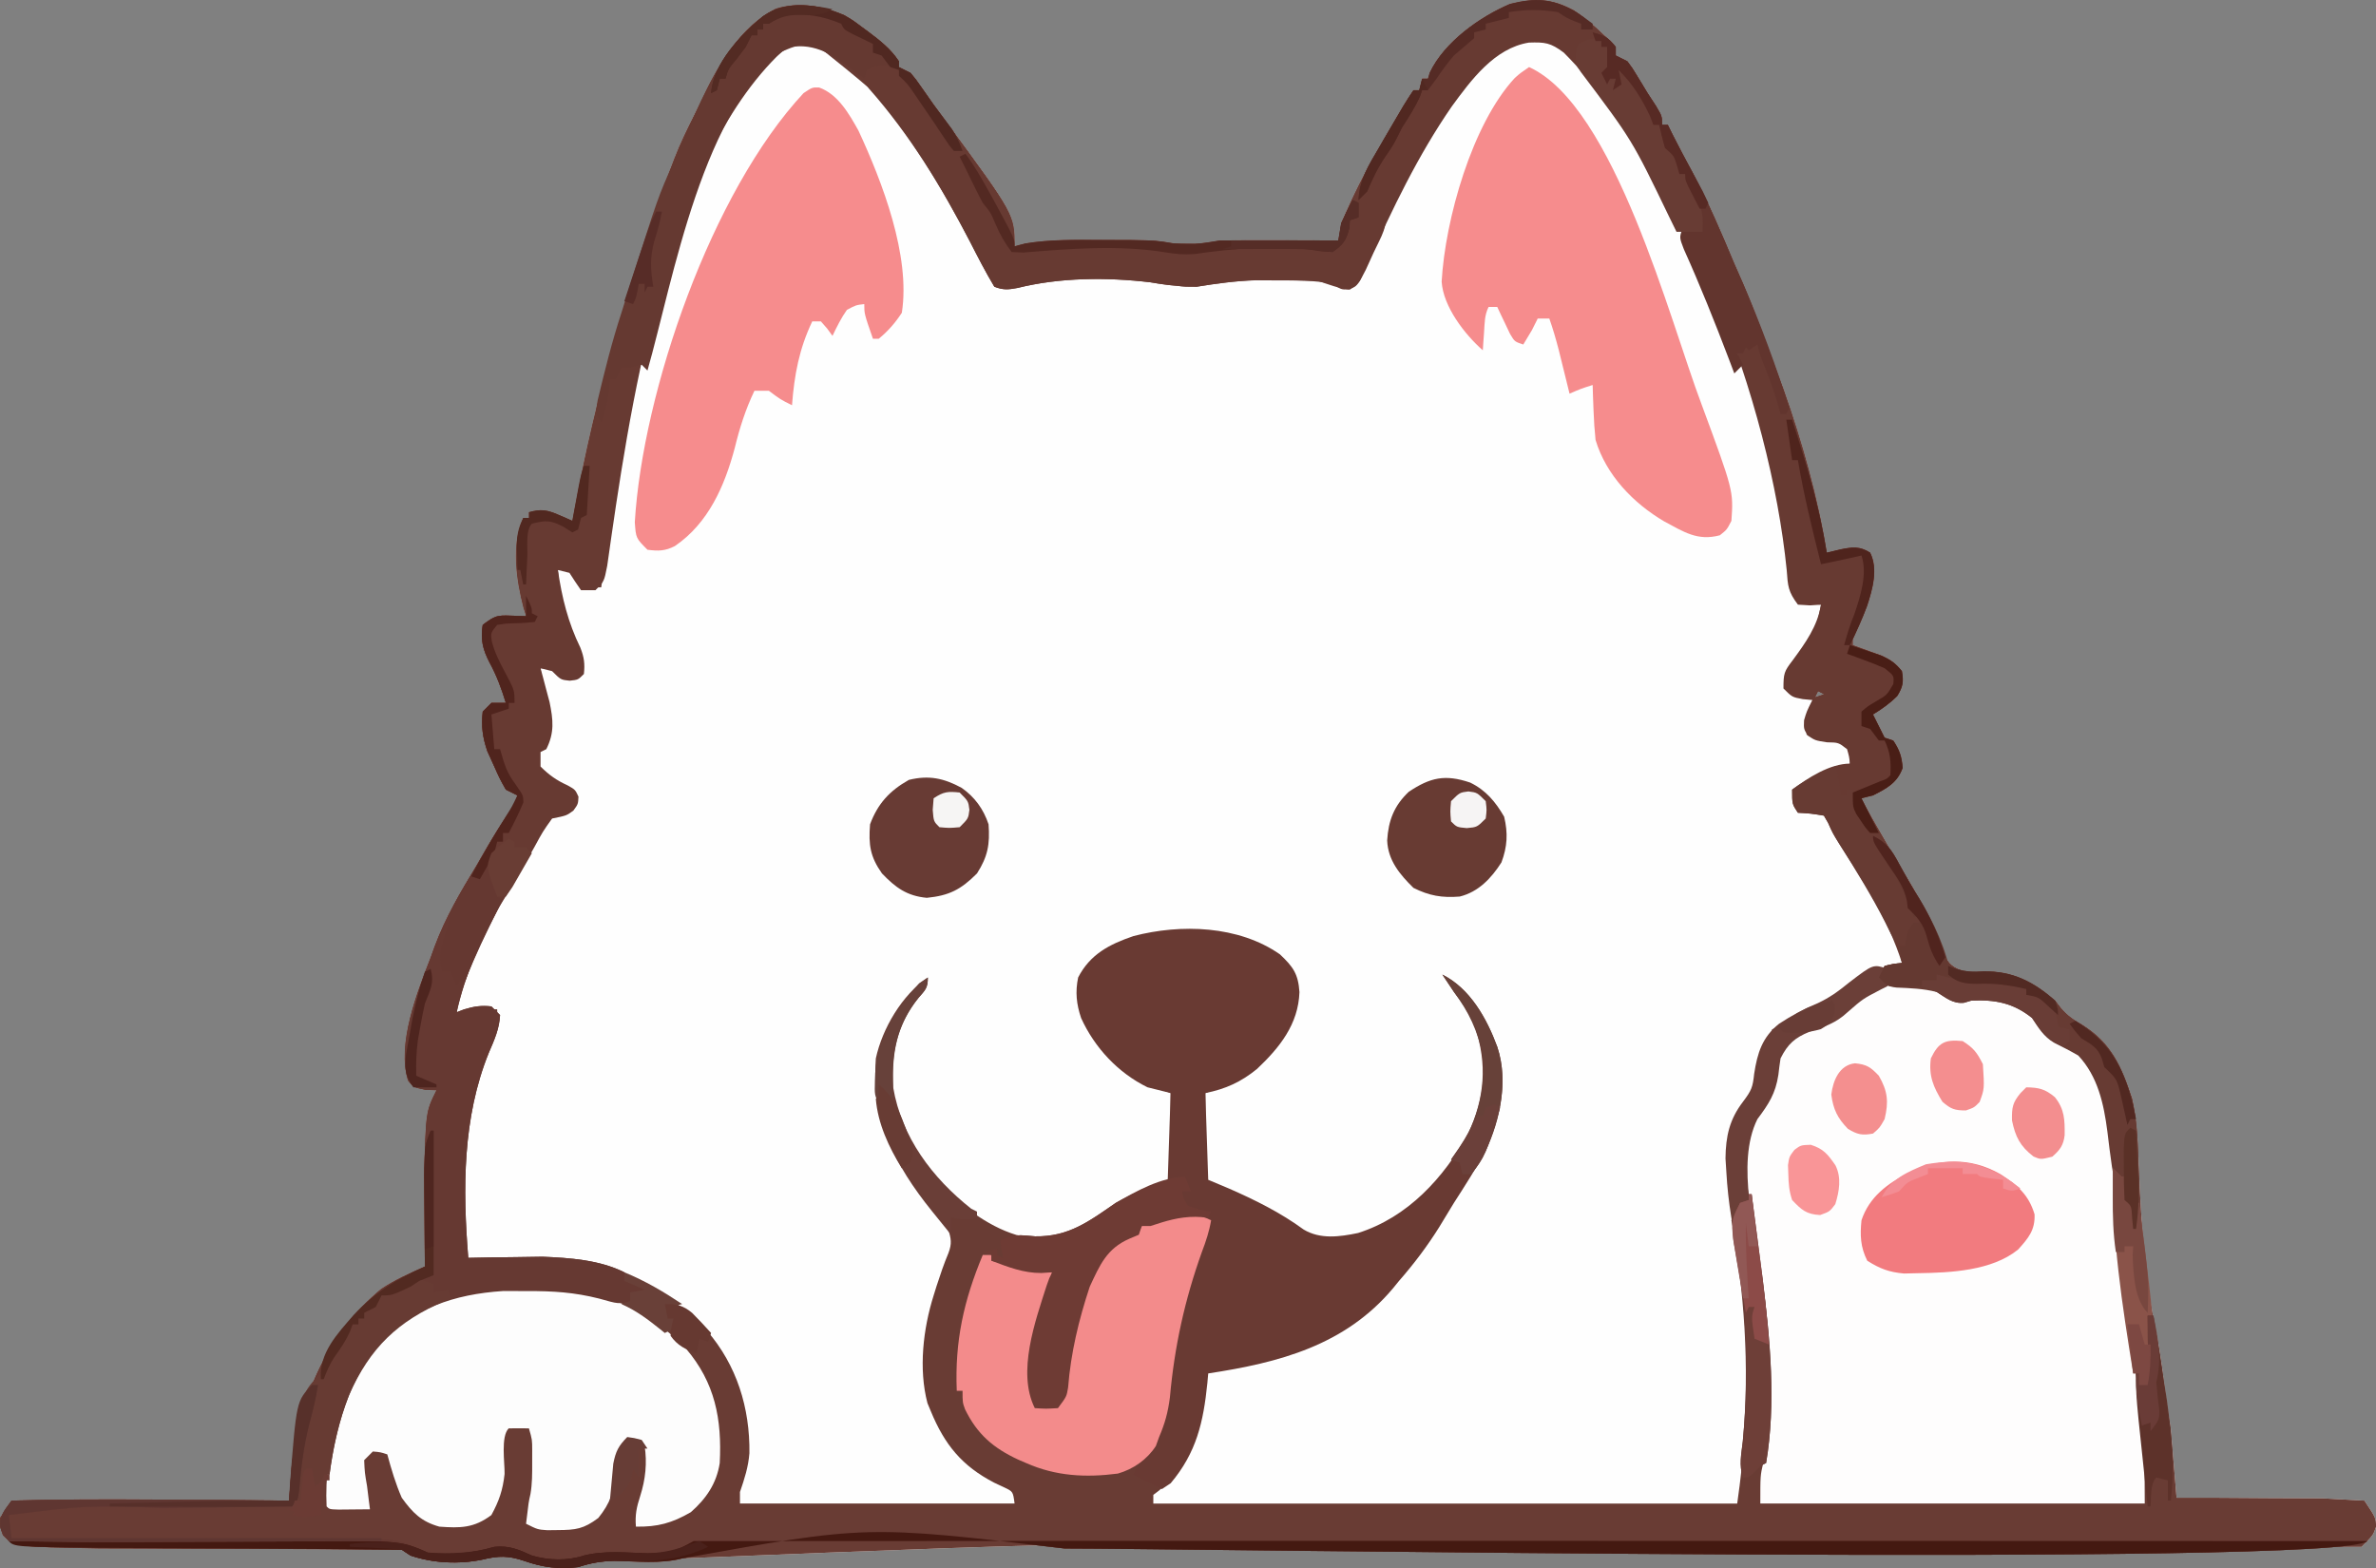 <svg id="svg" version="1.1" viewBox="0 0 300 197.999" width="300" height="197.999" xmlns="http://www.w3.org/2000/svg"><rect x="0" y="0" width="300" height="197.999" fill="#808080" stroke="none"/><g xmlns="http://www.w3.org/2000/svg" fill="none" fill-rule="nonzero" stroke="none" stroke-width="1" stroke-linecap="butt" stroke-linejoin="miter" stroke-miterlimit="10" stroke-dasharray="" stroke-dashoffset="0" font-family="none" font-weight="none" font-size="none" text-anchor="none" style="mix-blend-mode: normal"><path d="M198.763,1.33c1.405,0.918 2.573,1.969 3.792,3.125c0.301,0.271 0.602,0.542 0.912,0.821c0.547,0.639 0.547,0.639 0.547,1.734c0.482,0.241 0.964,0.482 1.46,0.73c0.637,0.847 0.637,0.847 1.255,1.87c0.327,0.538 0.327,0.538 0.661,1.086c0.316,0.524 0.316,0.524 0.639,1.058c0.357,0.548 0.714,1.095 1.072,1.642c0.753,1.277 0.753,1.277 0.753,2.372c0.241,0 0.482,0 0.73,0c0.206,0.416 0.411,0.833 0.623,1.262c0.821,1.626 1.681,3.226 2.548,4.829c1.965,3.722 3.608,7.545 5.224,11.428c0.364,0.829 0.729,1.658 1.095,2.486c1.604,3.736 2.974,7.568 4.38,11.382c0.252,0.676 0.503,1.352 0.763,2.049c2.347,6.619 4.335,13.636 5.442,20.579c0.565,-0.135 1.129,-0.271 1.711,-0.411c1.479,-0.297 2.44,-0.443 3.764,0.411c1.039,2.079 0.293,4.663 -0.389,6.752c-0.534,1.43 -1.171,2.807 -1.801,4.197c0,0.241 0,0.482 0,0.73c0.326,0.115 0.651,0.23 0.987,0.348c0.427,0.156 0.854,0.312 1.294,0.473c0.423,0.152 0.847,0.305 1.283,0.462c1.177,0.54 1.836,0.997 2.64,2.002c0.232,1.362 0.136,1.97 -0.593,3.148c-0.943,0.943 -1.922,1.631 -3.057,2.327c0.241,0.482 0.482,0.964 0.73,1.46c0.241,0.482 0.482,0.964 0.73,1.46c0.361,0.12 0.723,0.241 1.095,0.365c0.796,1.194 1.084,2.032 1.186,3.467c-0.671,1.878 -1.999,2.595 -3.741,3.467c-0.482,0.12 -0.964,0.241 -1.46,0.365c0.792,1.584 1.666,3.099 2.555,4.63c0.539,0.932 0.539,0.932 1.089,1.883c0.686,1.172 1.38,2.339 2.087,3.499c1.883,3.098 3.367,6.121 4.573,9.545c0.77,1.488 1.254,1.835 2.834,2.341c1.13,0.078 1.13,0.078 2.281,-0.023c3.719,-0.08 6.242,1.315 9.033,3.672c0.227,0.298 0.454,0.597 0.689,0.904c0.841,1.005 1.626,1.522 2.756,2.176c3.634,2.253 4.922,5.274 6.259,9.208c0.693,3.103 0.764,6.115 0.881,9.291c0.309,7.02 0.784,13.92 2.278,20.794c0.494,2.541 0.8,5.109 1.135,7.674c0.177,1.326 0.382,2.648 0.602,3.968c0.251,2.919 0.494,5.839 0.73,8.759c2.543,0.001 2.543,0.001 5.138,0.003c2.189,0.014 4.377,0.028 6.632,0.043c3.277,0.013 3.277,0.013 6.621,0.026c1.76,0.097 3.519,0.194 5.332,0.294c1.46,2.19 1.46,2.19 1.46,3.33c-0.365,1.049 -0.365,1.049 -1.825,2.509c-34.96,0.14 -69.921,0.193 -104.881,0.205c-50.659,-1.009 -50.659,-1.009 -107.162,1.255c-2.758,0.717 -5.753,0.352 -8.575,0.307c-1.729,0.05 -2.945,0.261 -4.563,0.788c-2.429,0.286 -4.471,0.035 -6.775,-0.776c-2.019,-0.686 -3.264,-0.673 -5.309,-0.171c-2.971,0.61 -6.216,0.461 -9.084,-0.513c-0.361,-0.241 -0.723,-0.482 -1.095,-0.73c-12.701,-0.118 -25.401,-0.139 -38.103,-0.168c-10.802,-0.197 -10.802,-0.197 -12.262,-1.657c-0.365,-1.049 -0.365,-1.049 -0.365,-2.19c0.482,-0.723 0.964,-1.445 1.46,-2.19c5.868,-0.161 11.74,-0.183 17.609,-0.137c4.858,0.03 4.858,0.03 9.814,0.06c3.768,0.038 3.768,0.038 7.613,0.077c0.181,-2.349 0.181,-2.349 0.365,-4.745c1.224,-8.68 4.438,-16.275 11.245,-21.966c1.766,-1.186 3.602,-1.99 5.543,-2.851c-0.013,-1.035 -0.025,-2.069 -0.038,-3.135c-0.01,-1.367 -0.02,-2.733 -0.03,-4.141c-0.013,-1.351 -0.025,-2.701 -0.038,-4.093c0.222,-8.203 0.222,-8.203 1.567,-10.893c-0.459,-0.015 -0.918,-0.03 -1.391,-0.046c-1.528,-0.319 -1.528,-0.319 -2.205,-1.173c-1.442,-4.611 1.155,-11.168 2.867,-15.569c0.157,-0.439 0.313,-0.878 0.475,-1.33c1.378,-3.708 3.306,-6.981 5.365,-10.349c0.458,-0.79 0.915,-1.58 1.369,-2.372c0.765,-1.317 1.564,-2.594 2.418,-3.855c0.974,-1.324 0.974,-1.324 1.323,-2.532c-0.482,-0.241 -0.964,-0.482 -1.46,-0.73c-0.781,-1.393 -0.781,-1.393 -1.551,-3.125c-0.258,-0.565 -0.516,-1.13 -0.781,-1.712c-0.615,-1.813 -0.783,-3.118 -0.587,-5.017c0.361,-0.361 0.723,-0.723 1.095,-1.095c0.602,0 1.204,0 1.825,0c-0.559,-1.825 -1.161,-3.456 -2.076,-5.132c-0.839,-1.633 -1.137,-2.864 -0.844,-4.722c1.535,-1.151 1.77,-1.227 3.558,-1.163c0.359,0.01 0.719,0.02 1.089,0.03c0.273,0.013 0.546,0.025 0.827,0.038c-0.113,-0.354 -0.226,-0.708 -0.342,-1.072c-0.9,-3.443 -1.583,-8.007 -0.023,-11.337c0.241,0 0.482,0 0.73,0c0,-0.241 0,-0.482 0,-0.73c1.515,-0.434 2.331,-0.288 3.764,0.342c0.322,0.139 0.645,0.278 0.977,0.421c0.242,0.11 0.485,0.219 0.734,0.332c0.066,-0.362 0.133,-0.725 0.201,-1.098c2.747,-14.85 6.892,-29.294 12.208,-43.428c0.203,-0.543 0.203,-0.543 0.411,-1.098c0.772,-2.001 1.693,-3.905 2.67,-5.811c0.372,-0.733 0.733,-1.473 1.081,-2.218c1.965,-4.17 4.844,-8.896 9.126,-11.016c2.907,-0.906 5.875,-0.361 8.611,0.8c1.095,0.639 1.095,0.639 2.19,1.46c0.268,0.197 0.536,0.394 0.813,0.597c1.506,1.13 2.885,2.189 3.932,3.782c0,0.241 0,0.482 0,0.73c0.723,0.361 0.723,0.361 1.46,0.73c0.679,0.808 0.679,0.808 1.369,1.802c0.252,0.358 0.503,0.716 0.763,1.085c0.26,0.372 0.52,0.744 0.788,1.128c0.523,0.716 1.048,1.43 1.574,2.144c8.645,11.749 8.645,11.749 8.645,15.739c0.454,-0.119 0.907,-0.238 1.374,-0.361c3.174,-0.515 6.27,-0.451 9.483,-0.438c1.894,0.004 1.894,0.004 3.826,0.007c3.199,0.061 3.199,0.061 5.389,0.426c0.608,0.031 1.216,0.048 1.825,0.046c0.294,0.001 0.587,0.002 0.89,0.003c1.049,-0.054 2.089,-0.241 3.125,-0.413c2.539,-0.026 5.079,-0.031 7.619,-0.023c1.369,0.003 2.738,0.007 4.149,0.01c1.055,0.004 2.11,0.008 3.196,0.013c0.12,-0.723 0.241,-1.445 0.365,-2.19c1.368,-3.263 2.965,-6.432 4.745,-9.489c0.203,-0.352 0.406,-0.704 0.614,-1.066c0.641,-1.108 1.289,-2.211 1.94,-3.313c0.179,-0.306 0.358,-0.613 0.543,-0.928c0.406,-0.677 0.841,-1.337 1.282,-1.992c0.241,0 0.482,0 0.73,0c0.12,-0.482 0.241,-0.964 0.365,-1.46c0.241,0 0.482,0 0.73,0c0.112,-0.379 0.112,-0.379 0.227,-0.766c1.832,-3.856 6.303,-7.052 10.152,-8.678c3.144,-0.775 5.283,-0.711 8.092,0.844zM229.562,87.301c-0.12,0.241 -0.241,0.482 -0.365,0.73c0.361,-0.12 0.723,-0.241 1.095,-0.365c-0.241,-0.12 -0.482,-0.241 -0.73,-0.365z" fill="#fefefe"/><path d="M198.763,1.33c1.405,0.918 2.573,1.969 3.792,3.125c0.301,0.271 0.602,0.542 0.912,0.821c0.547,0.639 0.547,0.639 0.547,1.734c0.482,0.241 0.964,0.482 1.46,0.73c0.637,0.847 0.637,0.847 1.255,1.87c0.327,0.538 0.327,0.538 0.661,1.086c0.316,0.524 0.316,0.524 0.639,1.058c0.357,0.548 0.714,1.095 1.072,1.642c0.753,1.277 0.753,1.277 0.753,2.372c0.241,0 0.482,0 0.73,0c0.206,0.416 0.411,0.833 0.623,1.262c0.821,1.626 1.681,3.226 2.548,4.829c1.965,3.722 3.608,7.545 5.224,11.428c0.364,0.829 0.729,1.658 1.095,2.486c1.604,3.736 2.974,7.568 4.38,11.382c0.252,0.676 0.503,1.352 0.763,2.049c2.347,6.619 4.335,13.636 5.442,20.579c0.565,-0.135 1.129,-0.271 1.711,-0.411c1.479,-0.297 2.44,-0.443 3.764,0.411c1.039,2.079 0.293,4.663 -0.389,6.752c-0.534,1.43 -1.171,2.807 -1.801,4.197c0,0.241 0,0.482 0,0.73c0.326,0.115 0.651,0.23 0.987,0.348c0.427,0.156 0.854,0.312 1.294,0.473c0.423,0.152 0.847,0.305 1.283,0.462c1.177,0.54 1.836,0.997 2.64,2.002c0.232,1.362 0.136,1.97 -0.593,3.148c-0.943,0.943 -1.922,1.631 -3.057,2.327c0.241,0.482 0.482,0.964 0.73,1.46c0.241,0.482 0.482,0.964 0.73,1.46c0.361,0.12 0.723,0.241 1.095,0.365c0.796,1.194 1.084,2.032 1.186,3.467c-0.671,1.878 -1.999,2.595 -3.741,3.467c-0.482,0.12 -0.964,0.241 -1.46,0.365c0.792,1.584 1.666,3.099 2.555,4.63c0.539,0.932 0.539,0.932 1.089,1.883c0.686,1.172 1.38,2.339 2.087,3.499c1.883,3.098 3.367,6.121 4.573,9.545c0.77,1.488 1.254,1.835 2.834,2.341c1.13,0.078 1.13,0.078 2.281,-0.023c3.719,-0.08 6.242,1.315 9.033,3.672c0.227,0.298 0.454,0.597 0.689,0.904c0.841,1.005 1.626,1.522 2.756,2.176c3.634,2.253 4.922,5.274 6.259,9.208c0.693,3.103 0.764,6.115 0.881,9.291c0.309,7.02 0.784,13.92 2.278,20.794c0.494,2.541 0.8,5.109 1.135,7.674c0.177,1.326 0.382,2.648 0.602,3.968c0.251,2.919 0.494,5.839 0.73,8.759c2.543,0.001 2.543,0.001 5.138,0.003c2.189,0.014 4.377,0.028 6.632,0.043c3.277,0.013 3.277,0.013 6.621,0.026c1.76,0.097 3.519,0.194 5.332,0.294c1.46,2.19 1.46,2.19 1.46,3.33c-0.365,1.049 -0.365,1.049 -1.825,2.509c-34.96,0.14 -69.921,0.193 -104.881,0.205c-50.659,-1.009 -50.659,-1.009 -107.162,1.255c-2.758,0.717 -5.753,0.352 -8.575,0.307c-1.729,0.05 -2.945,0.261 -4.563,0.788c-2.429,0.286 -4.471,0.035 -6.775,-0.776c-2.019,-0.686 -3.264,-0.673 -5.309,-0.171c-2.971,0.61 -6.216,0.461 -9.084,-0.513c-0.361,-0.241 -0.723,-0.482 -1.095,-0.73c-12.701,-0.118 -25.401,-0.139 -38.103,-0.168c-10.802,-0.197 -10.802,-0.197 -12.262,-1.657c-0.365,-1.049 -0.365,-1.049 -0.365,-2.19c0.482,-0.723 0.964,-1.445 1.46,-2.19c5.868,-0.161 11.74,-0.183 17.609,-0.137c4.858,0.03 4.858,0.03 9.814,0.06c3.768,0.038 3.768,0.038 7.613,0.077c0.181,-2.349 0.181,-2.349 0.365,-4.745c1.224,-8.68 4.438,-16.275 11.245,-21.966c1.766,-1.186 3.602,-1.99 5.543,-2.851c-0.013,-1.035 -0.025,-2.069 -0.038,-3.135c-0.01,-1.367 -0.02,-2.733 -0.03,-4.141c-0.013,-1.351 -0.025,-2.701 -0.038,-4.093c0.222,-8.203 0.222,-8.203 1.567,-10.893c-0.459,-0.015 -0.918,-0.03 -1.391,-0.046c-1.528,-0.319 -1.528,-0.319 -2.205,-1.173c-1.442,-4.611 1.155,-11.168 2.867,-15.569c0.157,-0.439 0.313,-0.878 0.475,-1.33c1.378,-3.708 3.306,-6.981 5.365,-10.349c0.458,-0.79 0.915,-1.58 1.369,-2.372c0.765,-1.317 1.564,-2.594 2.418,-3.855c0.974,-1.324 0.974,-1.324 1.323,-2.532c-0.482,-0.241 -0.964,-0.482 -1.46,-0.73c-0.781,-1.393 -0.781,-1.393 -1.551,-3.125c-0.258,-0.565 -0.516,-1.13 -0.781,-1.712c-0.615,-1.813 -0.783,-3.118 -0.587,-5.017c0.361,-0.361 0.723,-0.723 1.095,-1.095c0.602,0 1.204,0 1.825,0c-0.559,-1.825 -1.161,-3.456 -2.076,-5.132c-0.839,-1.633 -1.137,-2.864 -0.844,-4.722c1.535,-1.151 1.77,-1.227 3.558,-1.163c0.359,0.01 0.719,0.02 1.089,0.03c0.273,0.013 0.546,0.025 0.827,0.038c-0.113,-0.354 -0.226,-0.708 -0.342,-1.072c-0.9,-3.443 -1.583,-8.007 -0.023,-11.337c0.241,0 0.482,0 0.73,0c0,-0.241 0,-0.482 0,-0.73c1.515,-0.434 2.331,-0.288 3.764,0.342c0.322,0.139 0.645,0.278 0.977,0.421c0.242,0.11 0.485,0.219 0.734,0.332c0.066,-0.362 0.133,-0.725 0.201,-1.098c2.747,-14.85 6.892,-29.294 12.208,-43.428c0.203,-0.543 0.203,-0.543 0.411,-1.098c0.772,-2.001 1.693,-3.905 2.67,-5.811c0.372,-0.733 0.733,-1.473 1.081,-2.218c1.965,-4.17 4.844,-8.896 9.126,-11.016c2.907,-0.906 5.875,-0.361 8.611,0.8c1.095,0.639 1.095,0.639 2.19,1.46c0.268,0.197 0.536,0.394 0.813,0.597c1.506,1.13 2.885,2.189 3.932,3.782c0,0.241 0,0.482 0,0.73c0.723,0.361 0.723,0.361 1.46,0.73c0.679,0.808 0.679,0.808 1.369,1.802c0.252,0.358 0.503,0.716 0.763,1.085c0.26,0.372 0.52,0.744 0.788,1.128c0.523,0.716 1.048,1.43 1.574,2.144c8.645,11.749 8.645,11.749 8.645,15.739c0.454,-0.119 0.907,-0.238 1.374,-0.361c3.174,-0.515 6.27,-0.451 9.483,-0.438c1.894,0.004 1.894,0.004 3.826,0.007c3.199,0.061 3.199,0.061 5.389,0.426c0.608,0.031 1.216,0.048 1.825,0.046c0.294,0.001 0.587,0.002 0.89,0.003c1.049,-0.054 2.089,-0.241 3.125,-0.413c2.539,-0.026 5.079,-0.031 7.619,-0.023c1.369,0.003 2.738,0.007 4.149,0.01c1.055,0.004 2.11,0.008 3.196,0.013c0.12,-0.723 0.241,-1.445 0.365,-2.19c1.368,-3.263 2.965,-6.432 4.745,-9.489c0.203,-0.352 0.406,-0.704 0.614,-1.066c0.641,-1.108 1.289,-2.211 1.94,-3.313c0.179,-0.306 0.358,-0.613 0.543,-0.928c0.406,-0.677 0.841,-1.337 1.282,-1.992c0.241,0 0.482,0 0.73,0c0.12,-0.482 0.241,-0.964 0.365,-1.46c0.241,0 0.482,0 0.73,0c0.112,-0.379 0.112,-0.379 0.227,-0.766c1.832,-3.856 6.303,-7.052 10.152,-8.678c3.144,-0.775 5.283,-0.711 8.092,0.844zM182.915,13.465c-4.201,6.098 -7.631,12.834 -10.466,19.672c-0.46,1.108 -0.46,1.108 -1.282,2.704c-0.895,0.328 -0.895,0.328 -1.825,0.365c-0.361,-0.241 -0.723,-0.482 -1.095,-0.73c-2.336,-0.467 -4.551,-0.427 -6.934,-0.433c-0.911,-0.005 -1.822,-0.01 -2.76,-0.016c-2.552,0.079 -4.943,0.407 -7.459,0.814c-1.411,0.004 -1.411,0.004 -2.509,-0.114c-0.552,-0.054 -0.552,-0.054 -1.115,-0.11c-0.742,-0.093 -1.483,-0.205 -2.22,-0.334c-5.498,-0.652 -11.408,-0.622 -16.795,0.719c-1.829,0.344 -1.829,0.344 -2.908,-0.161c-0.848,-1.322 -0.848,-1.322 -1.711,-3.079c-0.319,-0.633 -0.639,-1.266 -0.968,-1.917c-0.32,-0.639 -0.641,-1.279 -0.971,-1.937c-7.117,-13.836 -7.117,-13.836 -18.978,-23.358c-1.831,-0.203 -2.85,-0.309 -4.374,0.776c-15.695,14.963 -19.797,47.656 -22.633,67.838c-0.843,0 -1.686,0 -2.555,0c-0.798,-1.095 -0.798,-1.095 -1.46,-2.19c-0.482,0 -0.964,0 -1.46,0c0.3,3.596 1.037,6.591 2.546,9.88c0.405,1.161 0.469,2.039 0.374,3.259c-0.365,0.365 -0.365,0.365 -1.414,0.456c-1.141,-0.091 -1.141,-0.091 -2.235,-1.186c-0.482,0 -0.964,0 -1.46,0c0.181,1.42 0.419,2.78 0.753,4.174c0.406,1.978 0.622,3.744 -0.023,5.68c-0.542,0.361 -0.542,0.361 -1.095,0.73c0,0.602 0,1.204 0,1.825c1.136,1.136 2.087,2.017 3.604,2.578c0.776,0.342 0.776,0.342 1.141,1.232c0,0.309 0,0.617 0,0.935c-1.095,1.095 -1.095,1.095 -2.116,1.299c-1.892,0.851 -2.454,2.423 -3.45,4.199c-0.414,0.73 -0.827,1.459 -1.253,2.211c-0.399,0.708 -0.799,1.416 -1.21,2.146c-0.645,1.05 -1.291,2.099 -1.939,3.148c-2.389,4.064 -4.598,8.527 -4.995,13.276c0.602,0 1.204,0 1.825,0c0.12,-0.12 0.241,-0.241 0.365,-0.365c0.973,-0.015 1.947,-0.015 2.92,0c0.118,1.79 -0.227,2.889 -1.004,4.494c-3.623,8.161 -4.181,18.096 -3.011,26.893c0.12,0.12 0.241,0.241 0.365,0.365c3.129,-0.019 6.257,-0.073 9.386,-0.13c8.372,0.321 15.015,2.976 20.756,8.964c3.768,4.366 5.426,9.738 5.358,15.454c-0.138,1.763 -0.621,3.239 -1.193,4.908c0,0.482 0,0.964 0,1.46c11.442,0 22.883,0 34.672,0c-0.196,-1.511 -0.196,-1.511 -1.323,-2.046c-0.406,-0.191 -0.813,-0.381 -1.232,-0.577c-4.093,-2.116 -6.285,-4.817 -8.029,-9.056c-0.137,-0.329 -0.275,-0.659 -0.416,-0.998c-1.135,-4.312 -0.549,-9.385 0.781,-13.601c0.123,-0.395 0.246,-0.789 0.372,-1.196c0.455,-1.406 0.924,-2.794 1.497,-4.157c0.455,-1.206 0.343,-1.808 -0.044,-3.041c-0.701,-1.017 -1.415,-1.961 -2.19,-2.92c-4.562,-5.751 -7.242,-11.125 -6.569,-18.613c0.61,-2.782 1.963,-5.036 3.65,-7.299c0.263,-0.361 0.527,-0.723 0.798,-1.095c0.661,-0.73 0.661,-0.73 1.756,-1.095c-0.324,0.346 -0.647,0.693 -0.981,1.049c-2.701,3.16 -3.95,6.907 -3.853,11.049c0.563,6.519 4.581,11.843 9.381,16.003c3.319,2.616 6.849,4.383 11.15,4.314c3.034,-0.621 5.488,-2.619 8.026,-4.313c2.24,-1.25 4.59,-2.243 6.934,-3.285c0,-3.613 0,-7.226 0,-10.949c-1.204,-0.482 -2.409,-0.964 -3.65,-1.46c-3.611,-2.425 -6.204,-4.985 -7.664,-9.124c-0.331,-1.944 -0.256,-3.44 0.547,-5.246c3.445,-3.618 8.101,-4.328 12.911,-4.448c4.412,0.085 9.093,0.728 12.454,3.855c1.278,1.401 1.326,2.905 1.265,4.733c-0.585,3.813 -3.074,6.787 -6.009,9.135c-1.747,1.078 -3.572,1.794 -5.474,2.555c0,3.613 0,7.226 0,10.949c1.084,0.482 2.168,0.964 3.285,1.46c1.161,0.582 2.317,1.176 3.467,1.779c0.91,0.477 0.91,0.477 1.839,0.964c1.236,0.688 2.3,1.365 3.407,2.23c2.397,1.38 4.622,1.212 7.279,0.649c6.419,-2.012 11.132,-7.215 14.299,-12.921c2.039,-4.556 2.427,-8.702 0.83,-13.472c-0.97,-2.35 -2.487,-4.296 -4.114,-6.236c3.181,2.386 5.607,5.985 6.569,9.854c0.839,7.452 -1.903,12.51 -5.839,18.613c-0.624,1.026 -1.247,2.053 -1.87,3.079c-1.521,2.427 -3.186,4.617 -5.064,6.775c-0.223,0.279 -0.445,0.559 -0.674,0.847c-5.619,6.848 -13.853,9.099 -22.273,10.323c-0.767,0.067 -0.767,0.067 -1.141,0.509c-0.11,0.957 -0.206,1.915 -0.297,2.874c-0.532,4.619 -1.816,8.81 -5.52,11.884c-0.248,0.188 -0.497,0.376 -0.753,0.57c0,0.361 0,0.723 0,1.095c24.328,0 48.657,0 73.723,0c1.781,-12.465 1.735,-23.821 -0.396,-36.254c-0.303,-1.878 -0.499,-3.705 -0.607,-5.603c-0.054,-0.849 -0.054,-0.849 -0.108,-1.715c0.028,-2.787 0.504,-4.939 2.207,-7.158c1.097,-1.463 1.241,-1.869 1.437,-3.581c0.27,-1.892 0.793,-3.196 1.848,-4.813c0,-0.241 0,-0.482 0,-0.73c0.831,-0.416 1.663,-0.83 2.496,-1.242c0.373,-0.185 0.746,-0.37 1.131,-0.56c0.558,-0.276 0.558,-0.276 1.128,-0.557c1.556,-0.803 2.911,-1.656 4.301,-2.727c2.281,-1.724 4.57,-2.708 7.368,-3.307c-0.468,-5.332 -4.56,-10.315 -7.329,-14.715c-1.065,-1.708 -1.065,-1.708 -1.828,-3.189c-0.23,-0.354 -0.46,-0.709 -0.697,-1.074c-1.693,-0.388 -1.693,-0.388 -3.285,-0.365c-0.12,-0.843 -0.241,-1.686 -0.365,-2.555c0.95,-0.48 1.901,-0.959 2.851,-1.437c0.529,-0.267 1.059,-0.533 1.604,-0.808c1.384,-0.674 1.384,-0.674 2.479,-1.039c0,-0.602 0,-1.204 0,-1.825c-1.618,-1.213 -2.417,-1.273 -4.38,-1.46c-0.361,-0.12 -0.723,-0.241 -1.095,-0.365c-0.136,-1.853 0.296,-3.08 1.095,-4.745c-0.7,-0.068 -0.7,-0.068 -1.414,-0.137c-1.505,-0.228 -1.505,-0.228 -2.235,-0.958c0,-1.915 0.078,-2.142 1.163,-3.558c2.428,-3.2 2.428,-3.2 3.216,-7.026c-0.7,-0.056 -0.7,-0.056 -1.414,-0.114c-0.497,-0.083 -0.994,-0.166 -1.505,-0.251c-0.921,-1.381 -0.892,-2.316 -1.026,-3.969c-2.217,-21.135 -12.844,-51.296 -29.063,-66.194c-5.444,-3.737 -11.252,3.884 -14.003,7.64zM229.562,87.301c-0.12,0.241 -0.241,0.482 -0.365,0.73c0.361,-0.12 0.723,-0.241 1.095,-0.365c-0.241,-0.12 -0.482,-0.241 -0.73,-0.365z" fill="#693c34"/><path d="M198.763,1.33c1.405,0.918 2.573,1.969 3.792,3.125c0.301,0.271 0.602,0.542 0.912,0.821c0.547,0.639 0.547,0.639 0.547,1.734c0.482,0.241 0.964,0.482 1.46,0.73c0.637,0.847 0.637,0.847 1.255,1.87c0.327,0.538 0.327,0.538 0.661,1.086c0.316,0.524 0.316,0.524 0.639,1.058c0.357,0.548 0.714,1.095 1.072,1.642c0.753,1.277 0.753,1.277 0.753,2.372c0.241,0 0.482,0 0.73,0c0.206,0.416 0.411,0.833 0.623,1.262c0.821,1.626 1.681,3.226 2.548,4.829c1.965,3.722 3.608,7.545 5.224,11.428c0.364,0.829 0.729,1.658 1.095,2.486c1.604,3.736 2.974,7.568 4.38,11.382c0.252,0.676 0.503,1.352 0.763,2.049c2.347,6.619 4.335,13.636 5.442,20.579c0.565,-0.135 1.129,-0.271 1.711,-0.411c1.479,-0.297 2.44,-0.443 3.764,0.411c1.039,2.079 0.293,4.663 -0.389,6.752c-0.534,1.43 -1.171,2.807 -1.801,4.197c0,0.241 0,0.482 0,0.73c0.326,0.115 0.651,0.23 0.987,0.348c0.427,0.156 0.854,0.312 1.294,0.473c0.423,0.152 0.847,0.305 1.283,0.462c1.177,0.54 1.836,0.997 2.64,2.002c0.232,1.362 0.136,1.97 -0.593,3.148c-0.943,0.943 -1.922,1.631 -3.057,2.327c0.241,0.482 0.482,0.964 0.73,1.46c0.241,0.482 0.482,0.964 0.73,1.46c0.361,0.12 0.723,0.241 1.095,0.365c0.796,1.194 1.084,2.032 1.186,3.467c-0.671,1.878 -1.999,2.595 -3.741,3.467c-0.482,0.12 -0.964,0.241 -1.46,0.365c0.792,1.584 1.666,3.099 2.555,4.63c0.539,0.932 0.539,0.932 1.089,1.883c0.686,1.172 1.38,2.339 2.087,3.499c1.883,3.098 3.367,6.121 4.573,9.545c0.77,1.488 1.254,1.835 2.834,2.341c1.13,0.078 1.13,0.078 2.281,-0.023c3.719,-0.08 6.242,1.315 9.033,3.672c0.227,0.298 0.454,0.597 0.689,0.904c0.841,1.005 1.626,1.522 2.756,2.176c3.654,2.266 4.969,5.322 6.264,9.299c0.601,2.613 0.714,5.06 0.784,7.74c0.028,0.942 0.056,1.884 0.086,2.854c0.004,2.007 -0.073,3.879 -0.359,5.859c-0.12,0 -0.241,0 -0.365,0c-0.045,-0.7 -0.045,-0.7 -0.091,-1.414c-0.09,-0.497 -0.181,-0.994 -0.274,-1.505c-0.482,-0.241 -0.964,-0.482 -1.46,-0.73c-0.356,-1.156 -0.356,-1.156 -0.593,-2.623c-0.088,-0.526 -0.176,-1.053 -0.267,-1.595c-0.215,-1.481 -0.401,-2.963 -0.577,-4.449c-0.447,-3.475 -1.213,-6.963 -3.672,-9.58c-1.006,-0.585 -2.032,-1.107 -3.072,-1.628c-1.313,-0.783 -1.945,-1.848 -2.767,-3.116c-2.366,-1.903 -4.672,-2.335 -7.664,-2.19c-0.309,0.09 -0.617,0.181 -0.935,0.274c-1.408,0.144 -2.273,-0.644 -3.444,-1.369c-1.716,-0.429 -3.349,-0.48 -5.111,-0.556c-1.093,-0.174 -1.093,-0.174 -2.188,-1.269c0.241,-0.482 0.482,-0.964 0.73,-1.46c1.141,-0.274 1.141,-0.274 2.19,-0.365c-1.726,-5.493 -4.893,-10.344 -7.982,-15.163c-0.777,-1.26 -0.777,-1.26 -1.324,-2.505c-0.181,-0.312 -0.361,-0.624 -0.547,-0.945c-1.653,-0.272 -1.653,-0.272 -3.285,-0.365c-0.73,-1.095 -0.73,-1.095 -0.73,-2.92c1.992,-1.485 4.769,-3.285 7.299,-3.285c-0.099,-0.889 -0.099,-0.889 -0.365,-1.825c-1.077,-0.843 -1.077,-0.843 -2.532,-0.867c-1.483,-0.228 -1.483,-0.228 -2.418,-0.844c-0.525,-0.844 -0.525,-0.844 -0.479,-1.939c0.319,-1.095 0.319,-1.095 1.049,-2.555c-0.598,-0.056 -0.598,-0.056 -1.209,-0.114c-1.346,-0.251 -1.346,-0.251 -2.441,-1.346c0,-1.915 0.078,-2.142 1.163,-3.558c1.603,-2.181 3.135,-4.304 3.581,-7.026c-0.459,0.03 -0.918,0.06 -1.391,0.091c-0.504,-0.03 -1.009,-0.06 -1.528,-0.091c-1.248,-1.664 -1.265,-2.326 -1.414,-4.357c-2.116,-21.177 -12.777,-49.865 -28.148,-65.351c-1.689,-1.267 -2.375,-1.329 -4.401,-1.267c-4.357,0.7 -7.311,4.747 -9.741,8.065c-4.263,6.172 -7.505,12.948 -10.57,19.776c-0.185,0.399 -0.371,0.798 -0.562,1.209c-0.229,0.51 -0.229,0.51 -0.462,1.029c-0.542,0.75 -0.542,0.75 -1.448,1.089c-0.918,0.026 -0.918,0.026 -2.013,-0.704c-2.336,-0.467 -4.551,-0.427 -6.934,-0.433c-0.911,-0.005 -1.822,-0.01 -2.76,-0.016c-2.552,0.079 -4.943,0.407 -7.459,0.814c-1.411,0.004 -1.411,0.004 -2.509,-0.114c-0.368,-0.036 -0.736,-0.072 -1.115,-0.11c-0.742,-0.093 -1.483,-0.205 -2.22,-0.334c-5.498,-0.652 -11.408,-0.622 -16.795,0.719c-1.155,0.217 -1.814,0.272 -2.908,-0.161c-1.11,-1.85 -2.077,-3.735 -3.057,-5.657c-2.942,-5.655 -6.151,-11.207 -10.082,-16.241c-0.253,-0.335 -0.505,-0.67 -0.766,-1.015c-2.381,-3.057 -5.12,-5.82 -8.723,-7.379c-2.212,-0.243 -2.212,-0.243 -4.191,0.593c-14.926,14.092 -19.349,45.899 -22.063,64.946c-0.388,1.979 -0.388,1.979 -1.483,3.074c-0.602,0 -1.204,0 -1.825,0c-0.504,-0.718 -0.991,-1.448 -1.46,-2.19c-0.482,-0.12 -0.964,-0.241 -1.46,-0.365c0.522,3.529 1.275,6.608 2.844,9.823c0.473,1.209 0.582,2.031 0.441,3.316c-0.73,0.73 -0.73,0.73 -1.802,0.844c-1.118,-0.114 -1.118,-0.114 -2.213,-1.209c-0.482,-0.12 -0.964,-0.241 -1.46,-0.365c0.158,0.581 0.158,0.581 0.319,1.175c0.136,0.516 0.271,1.031 0.411,1.562c0.136,0.508 0.271,1.016 0.411,1.54c0.461,2.257 0.631,3.859 -0.411,5.942c-0.241,0.12 -0.482,0.241 -0.73,0.365c0,0.602 0,1.204 0,1.825c1.067,1.067 2.023,1.749 3.399,2.372c0.981,0.547 0.981,0.547 1.391,1.437c-0.046,0.935 -0.046,0.935 -0.639,1.756c-0.867,0.639 -0.867,0.639 -2.692,1.004c-1.157,1.623 -1.157,1.623 -2.258,3.65c-0.417,0.733 -0.834,1.466 -1.263,2.221c-0.404,0.712 -0.807,1.425 -1.223,2.158c-0.645,1.05 -1.291,2.099 -1.939,3.148c-2.433,4.132 -4.289,8.597 -5.36,13.276c0.316,-0.12 0.632,-0.241 0.958,-0.365c1.242,-0.368 2.137,-0.508 3.422,-0.365c0.361,0.361 0.723,0.723 1.095,1.095c-0.084,1.732 -0.731,3.168 -1.414,4.745c-3.331,8.199 -3.305,17.217 -2.6,25.912c0.85,-0.017 1.7,-0.034 2.576,-0.051c1.13,-0.013 2.259,-0.026 3.423,-0.04c1.114,-0.017 2.227,-0.034 3.374,-0.051c3.443,0.144 7.189,0.394 10.334,1.967c0.12,0.361 0.241,0.723 0.365,1.095c1.278,0.626 1.278,0.626 2.555,1.095c-0.482,0.241 -0.964,0.482 -1.46,0.73c-0.241,-0.12 -0.482,-0.241 -0.73,-0.365c0,0.361 0,0.723 0,1.095c-1.46,0.365 -1.46,0.365 -3.912,-0.331c-3.137,-0.793 -5.815,-0.959 -9.044,-0.947c-1.507,-0.006 -1.507,-0.006 -3.045,-0.011c-6.309,0.411 -11.427,2.199 -15.75,6.763c-3.805,4.621 -5.444,10.593 -6.204,16.423c-0.241,0 -0.482,0 -0.73,0c-0.241,0.482 -0.482,0.964 -0.73,1.46c-0.241,0.12 -0.482,0.241 -0.73,0.365c0,-0.843 0,-1.686 0,-2.555c-0.241,0.12 -0.482,0.241 -0.73,0.365c-0.22,0.925 -0.35,1.852 -0.489,2.793c-0.241,0.857 -0.241,0.857 -1.336,1.587c-5.436,0.095 -10.873,0.148 -16.309,0.182c-9.799,-0.301 -9.799,-0.301 -19.457,0.912c0.12,0.964 0.241,1.927 0.365,2.92c3.334,-0.008 6.668,-0.017 10.104,-0.026c4.306,-0.007 8.612,-0.013 13.049,-0.02c4.298,-0.008 8.595,-0.017 13.023,-0.026c12.445,0.084 12.445,0.084 14.965,1.394c3.153,1.119 6.648,0.691 9.808,-0.228c1.872,-0.191 3.049,0.324 4.745,1.095c2.11,0.627 4.51,0.683 6.598,-0.006c2.627,-0.659 5.352,-0.347 8.043,-0.278c3.115,-0.094 3.115,-0.094 5.797,-1.541c35.227,-0.027 70.453,-0.03 105.68,-0.023c19.609,0.003 39.219,0.007 59.422,0.01c22.875,0.006 22.875,0.006 46.212,0.013c-3.277,3.277 -150.319,0.923 -164.49,0.934c-24.992,-2.944 -24.992,-2.944 -48.284,1.256c-2.758,0.717 -5.753,0.352 -8.575,0.307c-1.729,0.05 -2.945,0.261 -4.563,0.788c-2.429,0.286 -4.471,0.035 -6.775,-0.776c-2.019,-0.686 -3.264,-0.673 -5.309,-0.171c-2.971,0.61 -6.216,0.461 -9.084,-0.513c-0.361,-0.241 -0.723,-0.482 -1.095,-0.73c-12.701,-0.118 -25.401,-0.139 -38.103,-0.168c-10.802,-0.197 -10.802,-0.197 -12.262,-1.657c-0.365,-1.049 -0.365,-1.049 -0.365,-2.19c0.482,-0.723 0.964,-1.445 1.46,-2.19c5.868,-0.161 11.74,-0.183 17.609,-0.137c4.858,0.03 4.858,0.03 9.814,0.06c3.768,0.038 3.768,0.038 7.613,0.077c0.181,-2.349 0.181,-2.349 0.365,-4.745c1.224,-8.68 4.438,-16.275 11.245,-21.966c1.766,-1.186 3.602,-1.99 5.543,-2.851c-0.013,-1.035 -0.025,-2.069 -0.038,-3.135c-0.01,-1.367 -0.02,-2.733 -0.03,-4.141c-0.013,-1.351 -0.025,-2.701 -0.038,-4.093c0.222,-8.203 0.222,-8.203 1.567,-10.893c-0.459,-0.015 -0.918,-0.03 -1.391,-0.046c-1.528,-0.319 -1.528,-0.319 -2.205,-1.173c-1.442,-4.611 1.155,-11.168 2.867,-15.569c0.157,-0.439 0.313,-0.878 0.475,-1.33c1.378,-3.708 3.306,-6.981 5.365,-10.349c0.458,-0.79 0.915,-1.58 1.369,-2.372c0.765,-1.317 1.564,-2.594 2.418,-3.855c0.974,-1.324 0.974,-1.324 1.323,-2.532c-0.482,-0.241 -0.964,-0.482 -1.46,-0.73c-0.781,-1.393 -0.781,-1.393 -1.551,-3.125c-0.258,-0.565 -0.516,-1.13 -0.781,-1.712c-0.615,-1.813 -0.783,-3.118 -0.587,-5.017c0.361,-0.361 0.723,-0.723 1.095,-1.095c0.602,0 1.204,0 1.825,0c-0.559,-1.825 -1.161,-3.456 -2.076,-5.132c-0.839,-1.633 -1.137,-2.864 -0.844,-4.722c1.535,-1.151 1.77,-1.227 3.558,-1.163c0.359,0.01 0.719,0.02 1.089,0.03c0.273,0.013 0.546,0.025 0.827,0.038c-0.113,-0.354 -0.226,-0.708 -0.342,-1.072c-0.9,-3.443 -1.583,-8.007 -0.023,-11.337c0.241,0 0.482,0 0.73,0c0,-0.241 0,-0.482 0,-0.73c1.515,-0.434 2.331,-0.288 3.764,0.342c0.322,0.139 0.645,0.278 0.977,0.421c0.242,0.11 0.485,0.219 0.734,0.332c0.066,-0.362 0.133,-0.725 0.201,-1.098c2.747,-14.85 6.892,-29.294 12.208,-43.428c0.203,-0.543 0.203,-0.543 0.411,-1.098c0.772,-2.001 1.693,-3.905 2.67,-5.811c0.372,-0.733 0.733,-1.473 1.081,-2.218c1.965,-4.17 4.844,-8.896 9.126,-11.016c2.907,-0.906 5.875,-0.361 8.611,0.8c1.095,0.639 1.095,0.639 2.19,1.46c0.268,0.197 0.536,0.394 0.813,0.597c1.506,1.13 2.885,2.189 3.932,3.782c0,0.241 0,0.482 0,0.73c0.723,0.361 0.723,0.361 1.46,0.73c0.679,0.808 0.679,0.808 1.369,1.802c0.252,0.358 0.503,0.716 0.763,1.085c0.26,0.372 0.52,0.744 0.788,1.128c0.523,0.716 1.048,1.43 1.574,2.144c8.645,11.749 8.645,11.749 8.645,15.739c0.454,-0.119 0.907,-0.238 1.374,-0.361c3.174,-0.515 6.27,-0.451 9.483,-0.438c1.894,0.004 1.894,0.004 3.826,0.007c3.199,0.061 3.199,0.061 5.389,0.426c0.608,0.031 1.216,0.048 1.825,0.046c0.294,0.001 0.587,0.002 0.89,0.003c1.049,-0.054 2.089,-0.241 3.125,-0.413c2.539,-0.026 5.079,-0.031 7.619,-0.023c1.369,0.003 2.738,0.007 4.149,0.01c1.055,0.004 2.11,0.008 3.196,0.013c0.12,-0.723 0.241,-1.445 0.365,-2.19c1.368,-3.263 2.965,-6.432 4.745,-9.489c0.203,-0.352 0.406,-0.704 0.614,-1.066c0.641,-1.108 1.289,-2.211 1.94,-3.313c0.179,-0.306 0.358,-0.613 0.543,-0.928c0.406,-0.677 0.841,-1.337 1.282,-1.992c0.241,0 0.482,0 0.73,0c0.12,-0.482 0.241,-0.964 0.365,-1.46c0.241,0 0.482,0 0.73,0c0.112,-0.379 0.112,-0.379 0.227,-0.766c1.832,-3.856 6.303,-7.052 10.152,-8.678c3.144,-0.775 5.283,-0.711 8.092,0.844zM229.562,87.301c-0.12,0.241 -0.241,0.482 -0.365,0.73c0.361,-0.12 0.723,-0.241 1.095,-0.365c-0.241,-0.12 -0.482,-0.241 -0.73,-0.365z" fill="#673a32"/><path d="M245.164,125.235c0.512,0.248 1.024,0.497 1.551,0.753c1.095,0.487 1.095,0.487 2.19,0c2.806,-0.194 5.089,0.316 7.413,1.939c0.981,0.981 0.981,0.981 1.62,2.076c0.872,1.163 1.312,1.389 2.6,1.962c2.707,1.262 3.881,3.191 4.881,5.908c1.201,4.021 1.39,8.026 1.505,12.203c0.289,8.687 1.785,17.263 3.129,25.838c0.698,4.785 0.748,9.004 0.748,13.943c-16.018,0 -32.036,0 -48.54,0c0,-3.527 0,-3.527 0.365,-5.109c1.074,-9.573 0.259,-19.168 -1.141,-28.65c-1.722,-12.232 -1.722,-12.232 0.776,-15.876c0.256,-0.324 0.512,-0.647 0.776,-0.981c0.698,-1.234 0.855,-2.014 1.049,-3.399c0.262,-1.809 0.549,-3.001 1.825,-4.38c1.127,-0.759 2.26,-1.335 3.51,-1.865c2.425,-1.034 4.036,-2.197 5.979,-3.975c2.927,-1.774 6.63,-1.65 9.763,-0.388z" fill="#fefdfd"/><path d="M161.61,120.513c1.673,1.574 2.309,2.476 2.463,4.767c-0.142,4.065 -2.502,7.005 -5.358,9.701c-2.008,1.641 -3.967,2.537 -6.527,3.049c0.12,3.613 0.241,7.226 0.365,10.949c0.858,0.361 1.716,0.723 2.6,1.095c3.3,1.442 6.535,3.051 9.448,5.185c2.101,1.261 4.535,0.925 6.869,0.439c6.318,-2.007 10.791,-6.948 13.93,-12.558c2.042,-4.555 2.425,-8.704 0.83,-13.474c-0.678,-1.64 -1.594,-2.997 -2.655,-4.41c-0.487,-0.73 -0.973,-1.46 -1.46,-2.19c3.502,1.751 5.617,5.552 6.934,9.124c1.414,4.242 0.389,9.205 -1.46,13.139c-1.25,2.249 -2.62,4.407 -4.015,6.569c-0.624,1.026 -1.247,2.053 -1.87,3.079c-1.522,2.427 -3.181,4.62 -5.064,6.775c-0.249,0.306 -0.499,0.613 -0.756,0.928c-6.064,7.216 -14.371,9.39 -23.332,10.751c-0.036,0.401 -0.072,0.803 -0.108,1.216c-0.5,4.947 -1.38,8.792 -4.636,12.653c-0.361,0.241 -0.723,0.482 -1.095,0.73c-1.204,-0.602 -2.409,-1.204 -3.65,-1.825c0.482,-0.843 0.964,-1.686 1.46,-2.555c0.241,0 0.482,0 0.73,0c0.098,-0.301 0.196,-0.602 0.297,-0.912c0.433,-1.277 0.433,-1.277 0.979,-2.546c0.667,-2.008 0.823,-3.877 1.005,-5.985c0.679,-6.372 2.26,-12.358 4.653,-18.294c0.12,-0.602 0.241,-1.204 0.365,-1.825c-2.622,-0.874 -4.772,-0.068 -7.299,0.73c-0.361,0 -0.723,0 -1.095,0c-0.181,0.542 -0.181,0.542 -0.365,1.095c-0.391,0.166 -0.783,0.331 -1.186,0.502c-2.863,1.241 -3.736,3.312 -5.018,6.068c-1.381,4.17 -2.388,8.348 -2.73,12.731c-0.19,1.138 -0.19,1.138 -1.284,2.598c-1.528,0.091 -1.528,0.091 -2.92,0c-2.273,-4.545 0.055,-10.979 1.508,-15.52c0.316,-0.904 0.316,-0.904 0.681,-1.634c-0.452,0.03 -0.903,0.06 -1.369,0.091c-2.249,0.014 -4.216,-0.763 -6.296,-1.551c0,-0.241 0,-0.482 0,-0.73c-0.361,-0.12 -0.723,-0.241 -1.095,-0.365c0.903,-0.181 0.903,-0.181 1.825,-0.365c0,0.241 0,0.482 0,0.73c0.241,0.12 0.482,0.241 0.73,0.365c-0.181,-1.084 -0.181,-1.084 -0.365,-2.19c1.736,-0.868 2.515,-0.685 4.425,-0.525c4.233,0.068 6.797,-1.887 10.173,-4.22c2.121,-1.201 4.279,-2.061 6.569,-2.92c0.12,-3.613 0.241,-7.226 0.365,-10.949c-0.964,-0.241 -1.927,-0.482 -2.92,-0.73c-3.722,-1.822 -6.675,-4.999 -8.38,-8.738c-0.598,-1.76 -0.757,-3.306 -0.379,-5.131c1.522,-2.948 3.963,-4.193 6.98,-5.224c5.992,-1.569 13.275,-1.343 18.499,2.304z" fill="#693a33"/><path d="M66.378,162.735c1.038,-0.014 2.076,-0.027 3.145,-0.041c6.936,0.347 12.327,2.662 17.082,7.594c3.681,4.303 4.559,8.921 4.271,14.459c-0.396,2.579 -1.716,4.508 -3.65,6.204c-2.366,1.377 -4.214,1.877 -6.934,1.825c-0.118,-1.488 0.079,-2.433 0.547,-3.878c0.659,-2.063 0.894,-4.191 0.547,-6.341c-0.542,-0.361 -0.542,-0.361 -1.095,-0.73c-1.534,0.209 -1.534,0.209 -2.19,1.46c-0.121,0.872 -0.217,1.747 -0.297,2.623c-0.298,2.435 -0.721,3.867 -2.258,5.771c-1.85,1.388 -2.832,1.516 -5.087,1.528c-0.447,0.005 -0.895,0.01 -1.356,0.016c-1.222,-0.084 -1.222,-0.084 -2.682,-0.814c0.327,-2.757 0.327,-2.757 0.557,-3.747c0.229,-1.322 0.221,-2.599 0.218,-3.94c0.001,-0.509 0.002,-1.017 0.003,-1.541c-0.003,-1.387 -0.003,-1.387 -0.413,-2.816c-0.851,-0.015 -1.703,-0.015 -2.555,0c-1.025,1.025 -0.49,4.363 -0.52,5.76c-0.223,2.024 -0.695,3.409 -1.669,5.189c-2.191,1.643 -3.913,1.657 -6.569,1.46c-2.274,-0.634 -3.374,-1.75 -4.745,-3.65c-0.779,-1.781 -1.317,-3.6 -1.825,-5.474c-0.856,-0.281 -0.856,-0.281 -1.825,-0.365c-0.361,0.361 -0.723,0.723 -1.095,1.095c0.07,1.572 0.07,1.572 0.365,3.285c0.068,0.549 0.135,1.099 0.205,1.665c0.053,0.414 0.105,0.828 0.16,1.255c-0.844,0.01 -1.688,0.017 -2.532,0.023c-0.47,0.004 -0.94,0.008 -1.424,0.013c-1.153,-0.036 -1.153,-0.036 -1.518,-0.401c-0.356,-7.231 1.977,-15.484 6.706,-21.008c5.191,-5.262 11.19,-6.416 18.431,-6.478z" fill="#fdfdfd"/><path d="M193.066,8.469c10.808,4.913 17.807,32.122 21.775,42.582c4.033,10.918 4.033,10.918 3.772,14.717c-0.57,1.118 -0.57,1.118 -1.46,1.825c-2.821,0.751 -4.542,-0.428 -7.003,-1.738c-3.934,-2.31 -7.365,-5.879 -8.691,-10.306c-0.126,-1.213 -0.209,-2.431 -0.251,-3.65c-0.024,-0.617 -0.048,-1.234 -0.073,-1.87c-0.02,-0.7 -0.02,-0.7 -0.041,-1.414c-1.489,0.475 -1.489,0.475 -2.92,1.095c-0.123,-0.502 -0.247,-1.003 -0.374,-1.52c-0.163,-0.658 -0.326,-1.315 -0.493,-1.993c-0.161,-0.652 -0.322,-1.304 -0.488,-1.976c-0.354,-1.361 -0.73,-2.677 -1.2,-4c-0.482,0 -0.964,0 -1.46,0c-0.241,0.482 -0.482,0.964 -0.73,1.46c-0.361,0.611 -0.725,1.22 -1.095,1.825c-1.095,-0.365 -1.095,-0.365 -1.681,-1.359c-0.191,-0.402 -0.381,-0.804 -0.577,-1.219c-0.193,-0.403 -0.387,-0.806 -0.586,-1.222c-0.218,-0.468 -0.218,-0.468 -0.441,-0.945c-0.361,0 -0.723,0 -1.095,0c-0.517,1.034 -0.491,1.998 -0.57,3.148c-0.031,0.434 -0.061,0.868 -0.093,1.314c-0.022,0.334 -0.044,0.668 -0.067,1.012c-2.314,-2.033 -4.995,-5.529 -5.198,-8.665c0.446,-7.836 3.824,-19.881 9.231,-25.72c0.711,-0.629 0.711,-0.629 1.806,-1.381z" fill="#f68c8d"/><path d="M66.423,75.257c0.73,1.46 0.73,1.46 0.73,2.19c0.361,0.181 0.361,0.181 0.73,0.365c-0.12,0.241 -0.241,0.482 -0.365,0.73c-1.216,0.131 -2.426,0.162 -3.648,0.204c-0.362,0.053 -0.724,0.106 -1.096,0.161c-0.835,1.015 -0.835,1.015 -0.674,2.096c0.362,1.392 0.932,2.522 1.61,3.789c1.255,2.348 1.255,2.348 1.255,3.969c-0.241,0 -0.482,0 -0.73,0c0,0.241 0,0.482 0,0.73c-1.084,0.361 -1.084,0.361 -2.19,0.73c0.12,1.445 0.241,2.891 0.365,4.38c0.241,0 0.482,0 0.73,0c0.143,0.489 0.286,0.979 0.433,1.483c0.427,1.315 0.818,2.015 1.665,3.171c0.821,1.186 0.821,1.186 0.844,2.076c-0.548,1.322 -1.182,2.588 -1.848,3.855c-0.241,0 -0.482,0 -0.73,0c0,0.361 0,0.723 0,1.095c-0.241,0 -0.482,0 -0.73,0c-0.73,2.783 -0.73,2.783 0,5.474c0,0.482 0,0.964 0,1.46c0.241,0.12 0.482,0.241 0.73,0.365c-0.185,0.358 -0.371,0.716 -0.562,1.085c-2.146,4.207 -4.327,8.489 -5.278,13.149c0.316,-0.12 0.632,-0.241 0.958,-0.365c1.242,-0.368 2.137,-0.508 3.422,-0.365c0.361,0.361 0.723,0.723 1.095,1.095c-0.084,1.732 -0.731,3.168 -1.414,4.745c-3.331,8.199 -3.305,17.217 -2.6,25.912c0.85,-0.017 1.7,-0.034 2.576,-0.051c1.694,-0.02 1.694,-0.02 3.423,-0.04c1.67,-0.025 1.67,-0.025 3.374,-0.051c3.443,0.144 7.189,0.394 10.334,1.967c0.12,0.361 0.241,0.723 0.365,1.095c1.278,0.626 1.278,0.626 2.555,1.095c-0.723,0.361 -0.723,0.361 -1.46,0.73c-0.241,-0.12 -0.482,-0.241 -0.73,-0.365c0,0.361 0,0.723 0,1.095c-1.46,0.365 -1.46,0.365 -3.912,-0.331c-3.137,-0.793 -5.815,-0.959 -9.044,-0.947c-1.507,-0.006 -1.507,-0.006 -3.045,-0.011c-6.309,0.411 -11.427,2.199 -15.75,6.763c-3.805,4.621 -5.444,10.593 -6.204,16.423c-0.241,0 -0.482,0 -0.73,0c-0.241,0.482 -0.482,0.964 -0.73,1.46c-0.241,0.12 -0.482,0.241 -0.73,0.365c0,-0.843 0,-1.686 0,-2.555c-0.241,0.12 -0.482,0.241 -0.73,0.365c-0.22,0.925 -0.35,1.852 -0.489,2.793c-0.241,0.857 -0.241,0.857 -1.336,1.587c-5.436,0.095 -10.873,0.148 -16.309,0.182c-9.799,-0.301 -9.799,-0.301 -19.457,0.912c0.12,0.964 0.241,1.927 0.365,2.92c3.334,-0.008 6.668,-0.017 10.104,-0.026c4.306,-0.007 8.612,-0.013 13.049,-0.02c4.298,-0.008 8.595,-0.017 13.023,-0.026c12.445,0.084 12.445,0.084 14.965,1.394c3.153,1.119 6.648,0.691 9.808,-0.228c1.872,-0.191 3.049,0.324 4.745,1.095c2.11,0.627 4.51,0.683 6.598,-0.006c2.627,-0.659 5.352,-0.347 8.043,-0.278c3.115,-0.094 3.115,-0.094 5.797,-1.541c35.227,-0.027 70.453,-0.03 105.68,-0.023c19.609,0.003 39.219,0.007 59.422,0.01c22.875,0.006 22.875,0.006 46.212,0.013c-3.277,3.277 -150.319,0.923 -164.49,0.934c-24.992,-2.944 -24.992,-2.944 -48.284,1.256c-2.758,0.717 -5.753,0.352 -8.575,0.307c-1.729,0.05 -2.945,0.261 -4.563,0.788c-2.429,0.286 -4.471,0.035 -6.775,-0.776c-2.019,-0.686 -3.264,-0.673 -5.309,-0.171c-2.971,0.61 -6.216,0.461 -9.084,-0.513c-0.361,-0.241 -0.723,-0.482 -1.095,-0.73c-12.701,-0.118 -25.401,-0.139 -38.103,-0.168c-10.802,-0.197 -10.802,-0.197 -12.262,-1.657c-0.365,-1.049 -0.365,-1.049 -0.365,-2.19c0.482,-0.723 0.964,-1.445 1.46,-2.19c5.868,-0.161 11.74,-0.183 17.609,-0.137c4.858,0.03 4.858,0.03 9.814,0.06c3.768,0.038 3.768,0.038 7.613,0.077c0.12,-1.566 0.241,-3.131 0.365,-4.745c1.224,-8.68 4.438,-16.275 11.245,-21.966c1.766,-1.186 3.602,-1.99 5.543,-2.851c-0.013,-1.035 -0.025,-2.069 -0.038,-3.135c-0.01,-1.367 -0.02,-2.733 -0.03,-4.141c-0.013,-1.351 -0.025,-2.701 -0.038,-4.093c0.222,-8.203 0.222,-8.203 1.567,-10.893c-0.459,-0.015 -0.918,-0.03 -1.391,-0.046c-1.528,-0.319 -1.528,-0.319 -2.205,-1.173c-1.442,-4.611 1.155,-11.168 2.867,-15.569c0.157,-0.439 0.313,-0.878 0.475,-1.33c1.378,-3.708 3.306,-6.981 5.365,-10.349c0.458,-0.79 0.915,-1.58 1.369,-2.372c0.765,-1.317 1.564,-2.594 2.418,-3.855c0.974,-1.324 0.974,-1.324 1.323,-2.532c-0.482,-0.241 -0.964,-0.482 -1.46,-0.73c-0.781,-1.393 -0.781,-1.393 -1.551,-3.125c-0.258,-0.565 -0.516,-1.13 -0.781,-1.712c-0.615,-1.813 -0.783,-3.118 -0.587,-5.017c0.361,-0.361 0.723,-0.723 1.095,-1.095c0.602,0 1.204,0 1.825,0c-0.559,-1.825 -1.161,-3.456 -2.076,-5.132c-0.839,-1.633 -1.137,-2.864 -0.844,-4.722c1.535,-1.151 1.77,-1.227 3.558,-1.163c0.359,0.01 0.719,0.02 1.089,0.03c0.409,0.019 0.409,0.019 0.827,0.038c0,-0.843 0,-1.686 0,-2.555z" fill="#663932"/><path d="M103.422,11.047c2.383,0.851 3.787,3.327 4.973,5.452c3.004,6.48 6.596,15.798 5.474,22.993c-0.825,1.27 -1.744,2.328 -2.92,3.285c-0.241,0 -0.482,0 -0.73,0c-1.095,-3.148 -1.095,-3.148 -1.095,-4.38c-1.051,0.125 -1.051,0.125 -2.19,0.73c-0.745,1.053 -1.258,2.117 -1.825,3.285c-0.218,-0.301 -0.437,-0.602 -0.661,-0.912c-0.395,-0.452 -0.395,-0.452 -0.798,-0.912c-0.361,0 -0.723,0 -1.095,0c-1.656,3.478 -2.264,6.758 -2.555,10.584c-1.46,-0.73 -1.46,-0.73 -2.92,-1.825c-0.602,0 -1.204,0 -1.825,0c-1.134,2.377 -1.862,4.676 -2.486,7.231c-1.275,4.779 -3.316,9.482 -7.557,12.375c-1.236,0.639 -2.088,0.642 -3.46,0.468c-1.46,-1.46 -1.46,-1.46 -1.602,-3.479c0.999,-16.551 9.681,-41.706 21.31,-54.186c1.095,-0.73 1.095,-0.73 1.962,-0.707z" fill="#f68c8d"/><path d="M152.92,154.09c-0.24,1.408 -0.654,2.659 -1.163,3.992c-2.173,6.066 -3.468,11.957 -4.042,18.382c-0.241,1.861 -0.624,3.288 -1.364,4.998c-0.203,0.565 -0.203,0.565 -0.411,1.141c-1.108,1.699 -2.841,2.919 -4.803,3.476c-4.061,0.526 -7.821,0.329 -11.575,-1.332c-0.327,-0.141 -0.653,-0.281 -0.989,-0.426c-3.16,-1.466 -5.204,-3.224 -6.73,-6.374c-0.309,-0.864 -0.309,-0.864 -0.309,-2.324c-0.241,0 -0.482,0 -0.73,0c-0.261,-6.261 0.881,-11.4 3.285,-17.153c0.361,0 0.723,0 1.095,0c0,0.241 0,0.482 0,0.73c2.557,0.688 5.023,1.24 7.664,1.46c-0.534,2.168 -1.076,4.33 -1.688,6.478c-0.862,3.163 -1.563,7.126 -0.502,10.31c1.429,0.091 1.429,0.091 2.92,0c0.964,-1.446 0.975,-2.631 1.186,-4.357c0.795,-5.555 1.861,-12.63 6.341,-16.492c1.232,-0.684 1.232,-0.684 2.692,-1.049c0.12,-0.241 0.241,-0.482 0.365,-0.73c2.943,-1.169 5.8,-2.209 8.759,-0.73z" fill="#f38b8b"/><path d="M111.314,7.739c1.072,0.456 1.072,0.456 2.19,1.095c0.12,0.482 0.241,0.964 0.365,1.46c0.361,0.12 0.723,0.241 1.095,0.365c0.751,0.975 1.468,1.975 2.167,2.988c0.38,0.547 0.759,1.094 1.15,1.658c0.64,0.939 1.265,1.887 1.862,2.854c0.218,0.295 0.436,0.59 0.66,0.894c0.361,0 0.723,0 1.095,0c-0.12,0.361 -0.241,0.723 -0.365,1.095c0.509,1.075 0.509,1.075 1.255,2.258c1.462,2.457 2.722,4.972 3.942,7.557c0.532,1.232 0.532,1.232 1.738,1.498c0.997,-0.033 1.993,-0.091 2.988,-0.16c6.024,-0.346 11.982,-0.445 17.967,0.401c1.213,0.115 1.967,0.036 3.132,-0.241c5.329,-0.467 10.742,-0.675 16.058,0c1.044,-1.764 1.044,-1.764 1.825,-3.65c0.361,-0.12 0.723,-0.241 1.095,-0.365c0.62,-0.912 0.62,-0.912 1.095,-1.825c1.072,0.274 1.072,0.274 2.19,0.73c0.55,2.201 -0.432,3.49 -1.369,5.52c-0.329,0.724 -0.659,1.447 -0.998,2.193c-0.918,1.776 -0.918,1.776 -2.013,2.506c-1.426,-0.154 -2.636,-0.635 -4.015,-1.095c-1.71,-0.07 -3.421,-0.095 -5.132,-0.091c-0.908,-0.002 -1.815,-0.004 -2.75,-0.006c-2.543,0.091 -4.937,0.423 -7.446,0.827c-1.411,0.004 -1.411,0.004 -2.509,-0.114c-0.368,-0.036 -0.736,-0.072 -1.115,-0.11c-0.742,-0.093 -1.483,-0.205 -2.22,-0.334c-5.498,-0.652 -11.408,-0.622 -16.795,0.719c-1.155,0.217 -1.814,0.272 -2.908,-0.161c-1.11,-1.85 -2.077,-3.735 -3.057,-5.657c-3.603,-6.928 -7.605,-13.522 -12.787,-19.376c-0.191,-0.29 -0.383,-0.581 -0.58,-0.88c0.12,-0.482 0.241,-0.964 0.365,-1.46c0.602,-0.12 1.204,-0.241 1.825,-0.365c0,-0.241 0,-0.482 0,-0.73z" fill="#673a32"/><path d="M106.569,1.9c1.095,0.639 1.095,0.639 2.19,1.46c0.268,0.197 0.536,0.394 0.813,0.597c1.506,1.13 2.885,2.189 3.932,3.782c0,0.241 0,0.482 0,0.73c0.482,0.241 0.964,0.482 1.46,0.73c0.679,0.808 0.679,0.808 1.369,1.802c0.251,0.358 0.502,0.716 0.761,1.085c0.261,0.372 0.521,0.744 0.79,1.128c0.769,1.035 1.539,2.068 2.312,3.099c0.592,0.892 0.98,1.734 1.337,2.74c-0.361,0 -0.723,0 -1.095,0c-0.55,-0.632 -0.55,-0.632 -1.141,-1.528c-0.221,-0.329 -0.442,-0.659 -0.67,-0.998c-0.246,-0.371 -0.491,-0.741 -0.744,-1.123c-0.576,-0.845 -1.154,-1.689 -1.734,-2.532c-0.269,-0.395 -0.538,-0.789 -0.815,-1.196c-0.739,-1.078 -0.739,-1.078 -1.831,-2.111c0,-0.241 0,-0.482 0,-0.73c-1.173,-0.621 -1.689,-0.759 -3.011,-0.479c-0.331,0.158 -0.662,0.316 -1.004,0.479c-0.181,0.542 -0.181,0.542 -0.365,1.095c-0.414,-0.324 -0.828,-0.647 -1.255,-0.981c-2.683,-1.988 -4.736,-3.497 -8.234,-3.034c-10.912,7.206 -14.648,29.553 -17.883,40.876c-0.241,-0.241 -0.482,-0.482 -0.73,-0.73c-0.723,0.181 -0.723,0.181 -1.46,0.365c-0.361,0 -0.723,0 -1.095,0c-0.241,0.482 -0.482,0.964 -0.73,1.46c-0.241,0 -0.482,0 -0.73,0c-0.045,0.497 -0.09,0.994 -0.137,1.505c-0.186,1.448 -0.438,2.618 -0.958,3.969c-0.73,-1.095 -0.73,-1.095 -0.453,-2.791c0.892,-3.736 1.808,-7.429 3.008,-11.077c0.343,-1.095 0.685,-2.19 1.026,-3.285c3.598,-11.348 3.598,-11.348 5.543,-15.693c0.191,-0.434 0.191,-0.434 0.385,-0.877c0.355,-0.804 0.715,-1.606 1.075,-2.408c0.218,-0.504 0.437,-1.009 0.661,-1.528c0.264,-0.587 0.53,-1.172 0.798,-1.756c0.18,-0.392 0.359,-0.785 0.545,-1.189c2.085,-4.371 4.93,-9.413 9.458,-11.655c2.907,-0.906 5.875,-0.361 8.611,0.8z" fill="#653931"/><path d="M252.555,148.25c2.145,1.376 3.595,2.606 4.334,5.087c0.081,1.993 -0.775,3.003 -2.076,4.448c-3.324,2.7 -8.548,2.926 -12.637,2.988c-0.587,0.014 -1.173,0.027 -1.778,0.041c-1.889,-0.171 -3.035,-0.605 -4.632,-1.615c-0.875,-1.75 -0.918,-3.202 -0.73,-5.109c0.979,-2.936 3.257,-4.625 5.908,-5.976c3.897,-1.871 7.83,-2.007 11.61,0.137z" fill="#f27b7f"/><path d="M1.095,194.601c8.204,-0.039 16.408,-0.068 24.612,-0.091c4.569,-0.017 9.137,-0.034 13.844,-0.051c11.178,0.143 11.178,0.143 14.463,1.602c2.881,0.342 5.613,0.079 8.394,-0.73c1.872,-0.191 3.049,0.324 4.745,1.095c2.11,0.627 4.51,0.683 6.598,-0.006c2.627,-0.659 5.352,-0.347 8.043,-0.278c3.115,-0.094 3.115,-0.094 5.797,-1.541c35.227,-0.027 70.453,-0.03 105.68,-0.023c19.609,0.003 39.219,0.007 59.422,0.01c22.875,0.006 22.875,0.006 46.212,0.013c-3.277,3.277 -150.319,0.923 -164.49,0.934c-24.992,-2.944 -24.992,-2.944 -48.284,1.256c-2.758,0.717 -5.753,0.352 -8.575,0.307c-1.729,0.05 -2.945,0.261 -4.563,0.788c-2.429,0.286 -4.471,0.035 -6.775,-0.776c-2.019,-0.686 -3.264,-0.673 -5.309,-0.171c-2.971,0.61 -6.216,0.461 -9.084,-0.513c-0.361,-0.241 -0.723,-0.482 -1.095,-0.73c-12.725,-0.148 -25.449,-0.187 -38.174,-0.24c-10.731,-0.125 -10.731,-0.125 -11.461,-0.855z" fill="#441911"/><path d="M149.635,148.615c0.361,0.903 0.361,0.903 0.73,1.825c-0.361,0 -0.723,0 -1.095,0c0.147,0.919 0.147,0.919 0.73,1.825c1.474,0.506 1.474,0.506 2.92,0.73c-0.12,0.241 -0.241,0.482 -0.365,0.73c-0.527,-0.023 -1.054,-0.045 -1.597,-0.068c-2.077,-0.009 -3.737,0.517 -5.703,1.163c-0.361,0 -0.723,0 -1.095,0c-0.181,0.542 -0.181,0.542 -0.365,1.095c-0.391,0.166 -0.783,0.331 -1.186,0.502c-2.863,1.241 -3.736,3.312 -5.018,6.068c-1.381,4.17 -2.388,8.348 -2.73,12.731c-0.19,1.138 -0.19,1.138 -1.284,2.598c-1.528,0.091 -1.528,0.091 -2.92,0c-2.273,-4.545 0.055,-10.979 1.508,-15.52c0.316,-0.904 0.316,-0.904 0.681,-1.634c-0.452,0.03 -0.903,0.06 -1.369,0.091c-2.249,0.014 -4.216,-0.763 -6.296,-1.551c0,-0.241 0,-0.482 0,-0.73c-0.361,-0.12 -0.723,-0.241 -1.095,-0.365c0.602,-0.12 1.204,-0.241 1.825,-0.365c0,0.241 0,0.482 0,0.73c0.241,0.12 0.482,0.241 0.73,0.365c-0.12,-0.723 -0.241,-1.445 -0.365,-2.19c1.736,-0.868 2.515,-0.685 4.425,-0.525c4.231,0.068 6.799,-1.885 10.173,-4.22c2.541,-1.46 5.783,-3.285 8.759,-3.285z" fill="#6e3b34"/><path d="M236.496,105.549c1.732,0.837 2.362,1.814 3.262,3.49c0.829,1.522 1.661,3.015 2.6,4.471c1.303,2.112 2.089,4.436 2.931,6.762c0.588,1.378 0.588,1.378 1.728,2.069c1.247,0.39 2.14,0.427 3.439,0.339c3.719,-0.08 6.242,1.315 9.033,3.672c0.341,0.447 0.341,0.447 0.689,0.904c0.841,1.005 1.626,1.522 2.756,2.176c3.654,2.266 4.969,5.322 6.264,9.299c0.601,2.613 0.714,5.06 0.784,7.74c0.042,1.413 0.042,1.413 0.086,2.854c0.004,2.007 -0.073,3.879 -0.359,5.859c-0.12,0 -0.241,0 -0.365,0c-0.03,-0.467 -0.06,-0.933 -0.091,-1.414c-0.135,-0.745 -0.135,-0.745 -0.274,-1.505c-0.723,-0.361 -0.723,-0.361 -1.46,-0.73c-0.356,-1.156 -0.356,-1.156 -0.593,-2.623c-0.132,-0.79 -0.132,-0.79 -0.267,-1.595c-0.215,-1.481 -0.401,-2.963 -0.577,-4.449c-0.447,-3.475 -1.213,-6.963 -3.672,-9.58c-1.006,-0.585 -2.032,-1.107 -3.072,-1.628c-1.313,-0.783 -1.945,-1.848 -2.767,-3.116c-2.366,-1.903 -4.672,-2.335 -7.664,-2.19c-0.309,0.09 -0.617,0.181 -0.935,0.274c-1.408,0.144 -2.273,-0.644 -3.444,-1.369c-1.716,-0.429 -3.349,-0.48 -5.111,-0.556c-1.093,-0.174 -1.093,-0.174 -2.188,-1.269c0.241,-0.482 0.482,-0.964 0.73,-1.46c1.141,-0.274 1.141,-0.274 2.19,-0.365c-0.12,-0.723 -0.241,-1.445 -0.365,-2.19c0.241,0 0.482,0 0.73,0c0.045,-0.279 0.09,-0.557 0.137,-0.844c0.228,-0.981 0.228,-0.981 0.958,-2.076c0.241,0 0.482,0 0.73,0c0,-0.241 0,-0.482 0,-0.73c-0.241,0 -0.482,0 -0.73,0c-0.147,-0.373 -0.147,-0.373 -0.297,-0.753c-0.143,-0.354 -0.286,-0.708 -0.433,-1.072c-0.231,-0.583 -0.231,-0.583 -0.468,-1.178c-0.663,-1.455 -1.451,-2.717 -2.338,-4.046c-1.574,-2.362 -1.574,-2.362 -1.574,-3.171z" fill="#673b33"/><path d="M238.321,122.338c0.241,0.361 0.482,0.723 0.73,1.095c-0.361,0.12 -0.723,0.241 -1.095,0.365c0.181,0.361 0.181,0.361 0.365,0.73c-0.264,0.133 -0.529,0.265 -0.801,0.402c-2.313,1.2 -2.313,1.2 -4.263,2.905c-1.444,1.358 -2.884,1.814 -4.746,2.432c-1.892,0.772 -2.779,1.554 -3.694,3.384c-0.108,0.69 -0.198,1.382 -0.274,2.076c-0.358,2.362 -1.223,3.691 -2.646,5.588c-2.814,5.629 -0.145,14.626 0.66,20.464c0.984,7.372 1.694,15.578 0.435,22.967c-0.241,0.12 -0.482,0.241 -0.73,0.365c-0.241,0.248 -0.482,0.497 -0.73,0.753c-0.73,0.707 -0.73,0.707 -1.46,0.707c-0.528,-1.583 -0.208,-2.905 -0.023,-4.562c0.903,-9.626 0.163,-18.888 -1.468,-28.407c-0.303,-1.878 -0.499,-3.705 -0.607,-5.603c-0.054,-0.849 -0.054,-0.849 -0.108,-1.715c0.028,-2.787 0.504,-4.939 2.207,-7.158c1.097,-1.462 1.231,-1.831 1.414,-3.536c0.404,-2.616 1.012,-4.608 3.132,-6.307c1.54,-1.017 3.103,-1.858 4.806,-2.566c1.598,-0.731 2.726,-1.572 4.076,-2.669c3.022,-2.31 3.022,-2.31 4.82,-1.711z" fill="#6b3f38"/><path d="M52.555,161.389c0.723,0.241 1.445,0.482 2.19,0.73c0,0.361 0,0.723 0,1.095c0.602,-0.12 1.204,-0.241 1.825,-0.365c0.12,0.361 0.241,0.723 0.365,1.095c-0.252,0.106 -0.503,0.213 -0.763,0.322c-5.964,2.602 -9.429,5.89 -12.111,11.915c-1.258,3.257 -1.998,6.571 -2.455,10.025c-0.241,0 -0.482,0 -0.73,0c-0.361,0.723 -0.361,0.723 -0.73,1.46c-0.361,0.181 -0.361,0.181 -0.73,0.365c0,-0.843 0,-1.686 0,-2.555c-0.361,0.181 -0.361,0.181 -0.73,0.365c-0.22,0.925 -0.35,1.852 -0.489,2.793c-0.241,0.857 -0.241,0.857 -1.336,1.587c-5.436,0.095 -10.873,0.148 -16.309,0.182c-9.799,-0.301 -9.799,-0.301 -19.457,0.912c0.12,0.964 0.241,1.927 0.365,2.92c15.416,0 30.832,0 46.715,0c0,0.12 0,0.241 0,0.365c-7.824,0.039 -15.648,0.068 -23.472,0.091c-4.357,0.017 -8.714,0.034 -13.203,0.051c-3.434,-0.047 -6.868,-0.094 -10.406,-0.143c-1.095,-1.46 -1.095,-1.46 -1.049,-2.555c0.319,-1.095 0.319,-1.095 1.414,-2.555c5.861,-0.108 11.724,-0.122 17.587,-0.091c3.242,0.013 6.484,0.026 9.824,0.04c3.775,0.025 3.775,0.025 7.626,0.051c0.12,-1.566 0.241,-3.131 0.365,-4.745c1.259,-8.923 1.259,-8.923 3.65,-11.314c1.252,-1.669 2.282,-3.424 3.343,-5.218c0.222,-0.326 0.443,-0.651 0.671,-0.987c0.241,0 0.482,0 0.73,0c0,-0.241 0,-0.482 0,-0.73c0.241,0 0.482,0 0.73,0c0,-0.241 0,-0.482 0,-0.73c0.602,-0.494 1.211,-0.981 1.825,-1.46c0.12,-0.241 0.241,-0.482 0.365,-0.73c0.726,-0.344 1.466,-0.66 2.213,-0.958c0.403,-0.163 0.806,-0.326 1.222,-0.493c0.468,-0.185 0.468,-0.185 0.945,-0.374c0,-0.12 0,-0.241 0,-0.365z" fill="#673b33"/><path d="M121.409,99.479c1.658,1.157 2.767,2.684 3.409,4.611c0.188,2.514 -0.097,4.072 -1.46,6.204c-2.043,2.043 -3.504,2.796 -6.341,3.079c-2.509,-0.237 -3.938,-1.286 -5.657,-3.079c-1.485,-2.097 -1.713,-3.607 -1.505,-6.204c0.978,-2.621 2.468,-4.237 4.904,-5.611c2.537,-0.619 4.403,-0.211 6.651,1.001z" fill="#683b34"/><path d="M185.63,98.82c1.975,0.962 3.194,2.421 4.288,4.311c0.496,2.084 0.406,3.767 -0.342,5.771c-1.273,1.992 -2.907,3.735 -5.269,4.311c-2.217,0.182 -3.846,-0.098 -5.839,-1.095c-1.73,-1.697 -3.221,-3.479 -3.319,-5.992c0.152,-2.508 0.864,-4.379 2.726,-6.143c2.716,-1.81 4.577,-2.237 7.755,-1.163z" fill="#683b33"/><path d="M201.095,4.09c1.529,0.382 1.948,0.645 2.92,1.825c0,0.361 0,0.723 0,1.095c0.482,0.241 0.964,0.482 1.46,0.73c0.637,0.847 0.637,0.847 1.255,1.87c0.327,0.538 0.327,0.538 0.661,1.086c0.211,0.349 0.422,0.698 0.639,1.058c0.357,0.548 0.714,1.095 1.072,1.642c0.753,1.277 0.753,1.277 0.753,2.372c0.241,0 0.482,0 0.73,0c0.206,0.416 0.411,0.833 0.623,1.262c0.821,1.626 1.681,3.226 2.548,4.829c1.965,3.722 3.608,7.545 5.224,11.428c0.364,0.829 0.729,1.658 1.095,2.486c2.202,5.135 4.189,10.425 5.839,15.762c-0.12,0.241 -0.241,0.482 -0.365,0.73c-0.241,0 -0.482,0 -0.73,0c-0.151,-0.527 -0.301,-1.054 -0.456,-1.597c-0.409,-1.37 -0.875,-2.691 -1.414,-4.015c-0.684,-1.688 -0.684,-1.688 -1.049,-3.148c-0.361,0.241 -0.723,0.482 -1.095,0.73c-0.12,-0.12 -0.241,-0.241 -0.365,-0.365c-0.12,0.241 -0.241,0.482 -0.365,0.73c-0.241,0 -0.482,0 -0.73,0c0.241,0.482 0.482,0.964 0.73,1.46c-0.361,0.361 -0.723,0.723 -1.095,1.095c-0.338,-0.894 -0.338,-0.894 -0.683,-1.806c-1.786,-4.689 -3.636,-9.322 -5.697,-13.897c-0.555,-1.45 -0.555,-1.45 -0.19,-2.545c0.723,0 1.445,0 2.19,0c-0.153,-2.441 -0.637,-4.02 -1.825,-6.204c0,-0.241 0,-0.482 0,-0.73c-0.241,0 -0.482,0 -0.73,0c-0.098,-0.339 -0.196,-0.677 -0.297,-1.026c-0.377,-1.259 -0.377,-1.259 -1.528,-2.258c-0.274,-0.965 -0.521,-1.939 -0.73,-2.92c-0.241,0 -0.482,0 -0.73,0c-0.135,-0.354 -0.271,-0.708 -0.411,-1.072c-1.019,-2.208 -2.247,-4.141 -3.969,-5.862c0.12,0.602 0.241,1.204 0.365,1.825c-0.361,0.241 -0.723,0.482 -1.095,0.73c0.12,-0.482 0.241,-0.964 0.365,-1.46c-0.241,0 -0.482,0 -0.73,0c-0.12,0.241 -0.241,0.482 -0.365,0.73c-0.241,-0.482 -0.482,-0.964 -0.73,-1.46c0.241,-0.241 0.482,-0.482 0.73,-0.73c0,-0.241 0,-0.482 0,-0.73c0,-0.602 0,-1.204 0,-1.825c-0.241,0 -0.482,0 -0.73,0c0,-0.241 0,-0.482 0,-0.73c-0.241,0 -0.482,0 -0.73,0c-0.12,-0.361 -0.241,-0.723 -0.365,-1.095z" fill="#62352e"/><path d="M202.19,5.184c0,0.241 0,0.482 0,0.73c0.241,0 0.482,0 0.73,0c0.241,0.843 0.482,1.686 0.73,2.555c-0.361,0.241 -0.723,0.482 -1.095,0.73c0.12,0.361 0.241,0.723 0.365,1.095c0.361,-0.12 0.723,-0.241 1.095,-0.365c0,0.361 0,0.723 0,1.095c0,-1.46 0,-1.46 0.365,-2.555c0.12,0.361 0.241,0.723 0.365,1.095c0.361,0.12 0.723,0.241 1.095,0.365c0.653,0.85 0.653,0.85 1.323,1.916c0.223,0.348 0.446,0.696 0.676,1.055c0.527,0.989 0.772,1.765 0.921,2.868c0.241,0 0.482,0 0.73,0c0.151,0.384 0.301,0.768 0.456,1.163c0.562,1.384 0.562,1.384 1.437,2.349c0.661,0.867 0.661,0.867 0.661,2.692c0.241,0 0.482,0 0.73,0c0.371,0.734 0.735,1.473 1.095,2.213c0.203,0.411 0.406,0.821 0.616,1.245c0.511,1.373 0.568,2.39 0.479,3.842c-1.084,0 -2.168,0 -3.285,0c-0.304,-0.621 -0.609,-1.243 -0.922,-1.883c-4.682,-9.708 -4.682,-9.708 -11.144,-18.281c-0.707,-1.004 -0.707,-1.004 -0.639,-2.418c0.098,-0.376 0.196,-0.753 0.297,-1.141c1.688,-0.776 1.688,-0.776 2.92,-0.365z" fill="#683c34"/><path d="M231.752,96.79c0.305,1.218 0.533,2.411 0.73,3.65c0.241,0 0.482,0 0.73,0c0,-0.241 0,-0.482 0,-0.73c0.241,0 0.482,0 0.73,0c0.09,0.376 0.181,0.753 0.274,1.141c0.458,1.418 1.07,2.391 1.916,3.604c0,0.241 0,0.482 0,0.73c0.482,0.12 0.964,0.241 1.46,0.365c-0.12,0.241 -0.241,0.482 -0.365,0.73c0.658,1.317 1.389,2.486 2.19,3.718c1.215,1.95 1.882,3.503 2.19,5.771c0.241,0 0.482,0 0.73,0c0,0.241 0,0.482 0,0.73c-0.361,0.361 -0.723,0.723 -1.095,1.095c-0.434,0.949 -0.434,0.949 -0.73,1.825c-1.095,-0.365 -1.095,-0.365 -1.754,-1.488c-0.249,-0.502 -0.499,-1.005 -0.756,-1.523c-1.692,-3.298 -3.607,-6.418 -5.586,-9.55c-1.029,-1.672 -1.029,-1.672 -1.612,-2.975c-0.169,-0.293 -0.338,-0.585 -0.512,-0.887c-1.653,-0.272 -1.653,-0.272 -3.285,-0.365c-0.73,-1.095 -0.73,-1.095 -0.73,-2.92c1.725,-1.271 3.479,-2.13 5.474,-2.92z" fill="#673b33"/><path d="M66.423,75.257c0.73,1.46 0.73,1.46 0.73,2.19c0.241,0.12 0.482,0.241 0.73,0.365c-0.12,0.241 -0.241,0.482 -0.365,0.73c-1.216,0.131 -2.426,0.162 -3.648,0.204c-0.543,0.08 -0.543,0.08 -1.096,0.161c-0.835,1.015 -0.835,1.015 -0.674,2.096c0.362,1.392 0.932,2.522 1.61,3.789c1.255,2.348 1.255,2.348 1.255,3.969c-0.241,0 -0.482,0 -0.73,0c0,0.241 0,0.482 0,0.73c-0.723,0.241 -1.445,0.482 -2.19,0.73c0.12,1.445 0.241,2.891 0.365,4.38c0.241,0 0.482,0 0.73,0c0.143,0.489 0.286,0.979 0.433,1.483c0.427,1.315 0.818,2.015 1.665,3.171c0.821,1.186 0.821,1.186 0.844,2.076c-0.548,1.322 -1.182,2.588 -1.848,3.855c-0.241,0 -0.482,0 -0.73,0c0,0.361 0,0.723 0,1.095c-0.241,0 -0.482,0 -0.73,0c-0.73,2.783 -0.73,2.783 0,5.474c0,0.482 0,0.964 0,1.46c0.241,0.12 0.482,0.241 0.73,0.365c-0.19,0.371 -0.379,0.741 -0.575,1.123c-1.514,2.989 -2.942,5.978 -4.17,9.096c-0.241,0 -0.482,0 -0.73,0c-0.181,0.361 -0.181,0.361 -0.365,0.73c-0.361,-0.903 -0.361,-0.903 -0.73,-1.825c-0.361,0 -0.723,0 -1.095,0c-0.542,-1.872 -0.161,-3.157 0.442,-4.94c0.309,-0.881 0.309,-0.881 0.413,-1.752c0.343,-1.393 1.03,-2.492 1.745,-3.732c0.297,-0.517 0.594,-1.033 0.9,-1.565c0.435,-0.749 0.435,-0.749 0.88,-1.514c0.234,-0.409 0.468,-0.819 0.709,-1.24c0.977,-1.7 1.979,-3.363 3.078,-4.987c0.974,-1.324 0.974,-1.324 1.323,-2.532c-0.482,-0.241 -0.964,-0.482 -1.46,-0.73c-0.781,-1.393 -0.781,-1.393 -1.551,-3.125c-0.258,-0.565 -0.516,-1.13 -0.781,-1.712c-0.615,-1.813 -0.783,-3.118 -0.587,-5.017c0.361,-0.361 0.723,-0.723 1.095,-1.095c0.602,0 1.204,0 1.825,0c-0.559,-1.825 -1.161,-3.456 -2.076,-5.132c-0.839,-1.633 -1.137,-2.864 -0.844,-4.722c1.535,-1.151 1.77,-1.227 3.558,-1.163c0.539,0.015 0.539,0.015 1.089,0.03c0.409,0.019 0.409,0.019 0.827,0.038c0,-0.843 0,-1.686 0,-2.555z" fill="#653831"/><path d="M220.803,150.805c0.12,0 0.241,0 0.365,0c0.298,2.281 0.594,4.562 0.89,6.843c0.165,1.27 0.33,2.54 0.5,3.849c0.919,7.488 1.713,15.75 0.435,23.249c-0.361,0.181 -0.361,0.181 -0.73,0.365c-0.241,0.248 -0.482,0.497 -0.73,0.753c-0.73,0.707 -0.73,0.707 -1.46,0.707c-0.528,-1.583 -0.208,-2.905 -0.023,-4.562c0.881,-9.389 0.415,-18.657 -1.437,-27.92c0.456,-1.186 0.456,-1.186 1.095,-2.19c0.361,-0.12 0.723,-0.241 1.095,-0.365c0,-0.241 0,-0.482 0,-0.73z" fill="#6e3f38"/><path d="M117.153,123.433c0,1.355 -0.319,1.573 -1.186,2.578c-2.689,3.336 -3.494,7.077 -3.193,11.291c1.06,6.297 4.932,11.437 9.854,15.328c0.361,0.181 0.361,0.181 0.73,0.365c0,0.241 0,0.482 0,0.73c-1.269,0.423 -1.992,0.258 -3.285,0c0,0.723 0,1.445 0,2.19c-0.2,-0.251 -0.401,-0.502 -0.607,-0.761c-0.595,-0.742 -1.194,-1.482 -1.796,-2.218c-4.758,-5.904 -7.606,-11.558 -7.085,-19.283c0.812,-3.776 3.331,-8.06 6.569,-10.219z" fill="#6a3e37"/><path d="M266.788,147.52c0.361,0.361 0.723,0.723 1.095,1.095c0.12,0 0.241,0 0.365,0c0.12,0.964 0.241,1.927 0.365,2.92c0.482,0.12 0.964,0.241 1.46,0.365c2.208,17.371 2.208,17.371 1.095,22.993c-0.361,0 -0.723,0 -1.095,0c0,-0.482 0,-0.964 0,-1.46c-0.241,0 -0.482,0 -0.73,0c-1.403,-8.727 -2.712,-17.07 -2.555,-25.912z" fill="#8a5349"/><path d="M39.416,174.892c0.241,0 0.482,0 0.73,0c-0.246,1.652 -0.633,3.225 -1.072,4.836c-0.722,2.809 -1.06,5.573 -1.303,8.46c-0.18,1.303 -0.18,1.303 -0.91,2.033c-5.428,0.095 -10.857,0.149 -16.287,0.182c-9.81,-0.302 -9.81,-0.302 -19.48,0.912c0.12,0.964 0.241,1.927 0.365,2.92c15.416,0 30.832,0 46.715,0c0,0.12 0,0.241 0,0.365c-7.824,0.039 -15.648,0.068 -23.472,0.091c-4.357,0.017 -8.714,0.034 -13.203,0.051c-3.434,-0.047 -6.868,-0.094 -10.406,-0.143c-1.095,-1.46 -1.095,-1.46 -1.049,-2.555c0.319,-1.095 0.319,-1.095 1.414,-2.555c5.861,-0.108 11.724,-0.122 17.587,-0.091c3.242,0.013 6.484,0.026 9.824,0.04c3.775,0.025 3.775,0.025 7.626,0.051c0.12,-1.566 0.241,-3.131 0.365,-4.745c1.256,-8.555 1.256,-8.555 2.555,-9.854z" fill="#5f3631"/><path d="M121.898,19.418c1.123,1.498 1.992,3.015 2.897,4.653c0.312,0.563 0.624,1.125 0.945,1.705c2.362,4.374 2.362,4.374 2.362,5.32c0.454,-0.119 0.907,-0.238 1.374,-0.361c3.174,-0.515 6.27,-0.451 9.483,-0.438c1.894,0.004 1.894,0.004 3.826,0.007c3.199,0.061 3.199,0.061 5.389,0.426c0.608,0.031 1.216,0.048 1.825,0.046c0.294,0.001 0.587,0.002 0.89,0.003c1.049,-0.054 2.089,-0.241 3.125,-0.413c2.539,-0.026 5.079,-0.031 7.619,-0.023c1.369,0.003 2.738,0.007 4.149,0.01c1.582,0.006 1.582,0.006 3.196,0.013c0.12,-0.723 0.241,-1.445 0.365,-2.19c0.464,-0.984 0.947,-1.96 1.46,-2.92c0.241,0.12 0.482,0.241 0.73,0.365c0,0.602 0,1.204 0,1.825c-0.361,0.12 -0.723,0.241 -1.095,0.365c-0.023,0.324 -0.045,0.647 -0.068,0.981c-0.383,1.56 -0.797,2.123 -2.121,3.034c-1.369,-0.068 -1.369,-0.068 -2.23,-0.218c-4.876,-0.679 -10.319,-0.243 -15.175,0.469c-1.409,0.102 -2.411,0.006 -3.787,-0.228c-5.865,-0.935 -11.954,-0.443 -17.845,0.04c-0.73,-0.031 -0.73,-0.031 -1.476,-0.063c-0.91,-1.213 -1.443,-2.147 -2.03,-3.513c-0.623,-1.471 -0.623,-1.471 -1.62,-2.692c-0.379,-0.707 -0.742,-1.423 -1.095,-2.144c-0.188,-0.383 -0.376,-0.766 -0.57,-1.16c-0.173,-0.355 -0.346,-0.709 -0.525,-1.075c-0.241,-0.482 -0.482,-0.964 -0.73,-1.46c0.241,-0.12 0.482,-0.241 0.73,-0.365z" fill="#532922"/><path d="M236.496,105.549c1.732,0.837 2.362,1.814 3.262,3.49c0.829,1.522 1.661,3.015 2.6,4.471c1.788,2.947 3.473,6.494 3.992,9.922c-0.602,-0.12 -1.204,-0.241 -1.825,-0.365c0,0.241 0,0.482 0,0.73c-0.602,0 -1.204,0 -1.825,0c0,0.241 0,0.482 0,0.73c-0.707,0.03 -1.414,0.051 -2.121,0.068c-0.394,0.013 -0.788,0.025 -1.193,0.038c-1.065,-0.107 -1.065,-0.107 -2.16,-1.202c0.241,-0.482 0.482,-0.964 0.73,-1.46c1.141,-0.274 1.141,-0.274 2.19,-0.365c-0.12,-0.723 -0.241,-1.445 -0.365,-2.19c0.241,0 0.482,0 0.73,0c0.045,-0.279 0.09,-0.557 0.137,-0.844c0.228,-0.981 0.228,-0.981 0.958,-2.076c0.241,0 0.482,0 0.73,0c0,-0.241 0,-0.482 0,-0.73c-0.241,0 -0.482,0 -0.73,0c-0.147,-0.373 -0.147,-0.373 -0.297,-0.753c-0.143,-0.354 -0.286,-0.708 -0.433,-1.072c-0.231,-0.583 -0.231,-0.583 -0.468,-1.178c-0.663,-1.455 -1.451,-2.717 -2.338,-4.046c-1.574,-2.362 -1.574,-2.362 -1.574,-3.171z" fill="#643931"/><path d="M271.168,166.133c0.241,0 0.482,0 0.73,0c0.361,2.242 0.718,4.486 1.072,6.729c0.199,1.249 0.398,2.498 0.603,3.785c0.604,4.363 1.062,8.464 0.515,12.844c-0.12,0 -0.241,0 -0.365,0c0,-0.843 0,-1.686 0,-2.555c-0.482,-0.12 -0.964,-0.241 -1.46,-0.365c-0.811,0.811 -0.622,2.559 -0.73,3.65c-0.12,0 -0.241,0 -0.365,0c-0.245,-2.319 -0.488,-4.638 -0.73,-6.957c-0.203,-1.937 -0.203,-1.937 -0.411,-3.913c-0.319,-3.363 -0.319,-3.363 -0.319,-5.918c0.361,0 0.723,0 1.095,0c0.633,-1.265 0.398,-2.667 0.388,-4.06c-0.003,-0.603 -0.007,-1.206 -0.01,-1.828c-0.004,-0.466 -0.008,-0.932 -0.013,-1.411z" fill="#5d322a"/><path d="M182.117,123.068c3.502,1.751 5.617,5.552 6.934,9.124c1.553,4.658 0.15,9.887 -1.949,14.127c-0.469,0.814 -0.469,0.814 -1.336,1.932c-0.361,0 -0.723,0 -1.095,0c-0.12,-0.482 -0.241,-0.964 -0.365,-1.46c-0.361,-0.12 -0.723,-0.241 -1.095,-0.365c0.497,-0.689 0.497,-0.689 1.004,-1.391c2.362,-3.534 3.389,-7.522 3.011,-11.747c-0.642,-3.087 -1.767,-5.523 -3.65,-8.029c-0.487,-0.73 -0.973,-1.46 -1.46,-2.19z" fill="#674139"/><path d="M234.215,134.267c1.494,0.144 1.983,0.491 3.011,1.574c1.124,1.948 1.258,3.293 0.73,5.474c-0.616,1.095 -0.616,1.095 -1.46,1.825c-1.375,0.263 -1.973,0.131 -3.171,-0.593c-1.308,-1.344 -1.866,-2.47 -2.099,-4.334c0.228,-1.825 1.035,-3.724 2.988,-3.946z" fill="#f48f8f"/><path d="M255.839,137.301c1.599,0.03 2.36,0.204 3.604,1.232c1.237,1.528 1.264,2.866 1.245,4.809c-0.149,1.277 -0.6,1.889 -1.564,2.719c-1.46,0.365 -1.46,0.365 -2.372,-0.023c-1.684,-1.305 -2.286,-2.476 -2.714,-4.562c-0.023,-1.636 0.06,-2.207 1.072,-3.444c0.241,-0.241 0.482,-0.482 0.73,-0.73z" fill="#f38e8f"/><path d="M247.81,131.462c1.379,0.877 1.81,1.429 2.555,2.92c0.197,3.113 0.197,3.113 -0.411,4.767c-0.684,0.707 -0.684,0.707 -1.734,1.072c-1.412,0 -1.898,-0.168 -2.965,-1.095c-1.15,-1.865 -1.75,-3.279 -1.46,-5.474c0.971,-2.03 1.779,-2.409 4.015,-2.19z" fill="#f48e8f"/><path d="M244.526,123.068c0.459,0.12 0.918,0.241 1.391,0.365c1.979,0.446 3.89,0.427 5.908,0.365c1.566,0 2.706,0.222 4.015,1.095c0,0.241 0,0.482 0,0.73c0.263,0.023 0.527,0.045 0.798,0.068c1.374,0.397 1.953,1.023 2.851,2.121c0.297,1.026 0.297,1.026 0.365,1.825c0.482,0.12 0.964,0.241 1.46,0.365c0,0.482 0,0.964 0,1.46c-0.241,0.241 -0.482,0.482 -0.73,0.73c-2.037,-0.805 -2.778,-1.887 -4.015,-3.65c-2.366,-1.903 -4.672,-2.335 -7.664,-2.19c-0.309,0.09 -0.617,0.181 -0.935,0.274c-1.414,0.145 -2.27,-0.635 -3.444,-1.369c-0.603,-0.257 -1.209,-0.506 -1.825,-0.73c0,-0.241 0,-0.482 0,-0.73c0.602,0 1.204,0 1.825,0c0,-0.241 0,-0.482 0,-0.73z" fill="#693d36"/><path d="M228.627,144.555c1.627,0.514 2.165,1.217 3.125,2.6c0.783,1.567 0.477,3.287 -0.023,4.904c-0.707,0.935 -0.707,0.935 -1.916,1.369c-1.747,-0.089 -2.346,-0.647 -3.536,-1.893c-0.385,-1.154 -0.451,-2.049 -0.479,-3.262c-0.02,-0.569 -0.02,-0.569 -0.041,-1.15c0.155,-1.062 0.155,-1.062 0.814,-1.927c0.801,-0.594 0.801,-0.594 2.056,-0.64z" fill="#f99597"/><path d="M106.569,1.9c1.095,0.639 1.095,0.639 2.19,1.46c0.268,0.197 0.536,0.394 0.813,0.597c1.506,1.13 2.885,2.189 3.932,3.782c0,0.241 0,0.482 0,0.73c0.482,0.241 0.964,0.482 1.46,0.73c0.679,0.808 0.679,0.808 1.369,1.802c0.251,0.358 0.502,0.716 0.761,1.085c0.261,0.372 0.521,0.744 0.79,1.128c0.769,1.035 1.539,2.068 2.312,3.099c0.592,0.892 0.98,1.734 1.337,2.74c-0.361,0 -0.723,0 -1.095,0c-0.55,-0.632 -0.55,-0.632 -1.141,-1.528c-0.221,-0.329 -0.442,-0.659 -0.67,-0.998c-0.246,-0.371 -0.491,-0.741 -0.744,-1.123c-0.576,-0.845 -1.154,-1.689 -1.734,-2.532c-0.269,-0.395 -0.538,-0.789 -0.815,-1.196c-0.739,-1.078 -0.739,-1.078 -1.831,-2.111c0,-0.241 0,-0.482 0,-0.73c-0.361,-0.12 -0.723,-0.241 -1.095,-0.365c-0.361,-0.482 -0.723,-0.964 -1.095,-1.46c-0.361,-0.12 -0.723,-0.241 -1.095,-0.365c0,-0.361 0,-0.723 0,-1.095c-0.87,-0.435 -1.743,-0.863 -2.623,-1.277c-1.026,-0.547 -1.026,-0.547 -1.391,-1.277c-2.422,-0.999 -4.319,-1.299 -6.934,-1.095c-1.242,0.498 -1.242,0.498 -2.19,1.095c-0.241,0 -0.482,0 -0.73,0c0,0.241 0,0.482 0,0.73c-0.241,0 -0.482,0 -0.73,0c0,0.241 0,0.482 0,0.73c-0.241,0 -0.482,0 -0.73,0c-0.241,0.482 -0.482,0.964 -0.73,1.46c-0.363,0.501 -0.736,0.996 -1.118,1.483c-1.093,1.308 -1.093,1.308 -1.437,2.532c-0.241,0 -0.482,0 -0.73,0c-0.12,0.482 -0.241,0.964 -0.365,1.46c-0.241,0.12 -0.482,0.241 -0.73,0.365c0.331,-3.89 3.691,-7.238 6.531,-9.689c3.114,-2.149 6.951,-1.568 10.257,-0.165z" fill="#502821"/><path d="M220.803,150.805c0.12,0 0.241,0 0.365,0c0.298,2.273 0.594,4.547 0.89,6.82c0.165,1.266 0.33,2.532 0.5,3.836c0.338,2.777 0.618,5.531 0.8,8.321c-0.602,-0.241 -1.204,-0.482 -1.825,-0.73c-0.411,-2.783 -0.411,-2.783 0,-4.015c-0.241,0 -0.482,0 -0.73,0c-0.12,0.241 -0.241,0.482 -0.365,0.73c-0.336,-1.899 -0.66,-3.801 -0.981,-5.703c-0.182,-1.059 -0.364,-2.117 -0.552,-3.208c-0.292,-2.769 -0.292,-2.769 0.803,-4.958c0.361,-0.12 0.723,-0.241 1.095,-0.365c0,-0.241 0,-0.482 0,-0.73z" fill="#8c4b48"/><path d="M198.822,1.394c0.787,0.49 1.531,1.045 2.272,1.601c0,0.241 0,0.482 0,0.73c-0.482,0 -0.964,0 -1.46,0c0,-0.241 0,-0.482 0,-0.73c-0.418,-0.158 -0.418,-0.158 -0.844,-0.319c-0.981,-0.411 -0.981,-0.411 -2.076,-1.141c-2.163,-0.355 -4.044,-0.353 -6.204,0c0,0.241 0,0.482 0,0.73c-0.964,0.241 -1.927,0.482 -2.92,0.73c0,0.241 0,0.482 0,0.73c-0.482,0.12 -0.964,0.241 -1.46,0.365c0,0.241 0,0.482 0,0.73c-0.848,0.734 -1.7,1.463 -2.555,2.19c-0.812,0.944 -1.499,1.884 -2.19,2.92c-0.361,0.482 -0.723,0.964 -1.095,1.46c-0.241,0 -0.482,0 -0.73,0c-0.083,0.241 -0.166,0.482 -0.251,0.73c-0.627,1.433 -1.466,2.695 -2.304,4.015c-0.241,0.482 -0.482,0.964 -0.73,1.46c-0.406,0.812 -0.898,1.512 -1.414,2.258c-0.934,1.385 -1.588,2.769 -2.235,4.311c-0.361,0.361 -0.723,0.723 -1.095,1.095c0.115,-2.58 1.279,-4.401 2.555,-6.569c0.214,-0.373 0.428,-0.745 0.649,-1.129c0.628,-1.088 1.265,-2.17 1.906,-3.25c0.179,-0.305 0.358,-0.611 0.542,-0.925c0.407,-0.678 0.842,-1.339 1.283,-1.994c0.241,0 0.482,0 0.73,0c0.12,-0.482 0.241,-0.964 0.365,-1.46c0.241,0 0.482,0 0.73,0c0.075,-0.253 0.15,-0.505 0.227,-0.766c1.832,-3.856 6.303,-7.052 10.152,-8.678c3.236,-0.798 5.267,-0.657 8.152,0.908z" fill="#552b25"/><path d="M66.423,75.257c0.73,1.46 0.73,1.46 0.73,2.19c0.241,0.12 0.482,0.241 0.73,0.365c-0.12,0.241 -0.241,0.482 -0.365,0.73c-1.216,0.131 -2.426,0.162 -3.648,0.204c-0.543,0.08 -0.543,0.08 -1.096,0.161c-0.835,1.015 -0.835,1.015 -0.674,2.096c0.362,1.392 0.932,2.522 1.61,3.789c1.255,2.348 1.255,2.348 1.255,3.969c-0.241,0 -0.482,0 -0.73,0c0,0.241 0,0.482 0,0.73c-0.723,0.241 -1.445,0.482 -2.19,0.73c0.12,1.445 0.241,2.891 0.365,4.38c0.241,0 0.482,0 0.73,0c0.143,0.489 0.286,0.979 0.433,1.483c0.427,1.315 0.818,2.015 1.665,3.171c0.821,1.186 0.821,1.186 0.844,2.076c-0.548,1.322 -1.182,2.588 -1.848,3.855c-0.241,0 -0.482,0 -0.73,0c0,0.361 0,0.723 0,1.095c-0.241,0 -0.482,0 -0.73,0c-0.12,0.482 -0.241,0.964 -0.365,1.46c-0.566,1.121 -1.2,2.195 -1.825,3.285c-0.361,-0.12 -0.723,-0.241 -1.095,-0.365c1.395,-2.638 2.891,-5.192 4.476,-7.72c0.684,-1.09 0.684,-1.09 1.363,-2.499c-0.482,-0.241 -0.964,-0.482 -1.46,-0.73c-0.781,-1.393 -0.781,-1.393 -1.551,-3.125c-0.258,-0.565 -0.516,-1.13 -0.781,-1.712c-0.615,-1.813 -0.783,-3.118 -0.587,-5.017c0.361,-0.361 0.723,-0.723 1.095,-1.095c0.602,0 1.204,0 1.825,0c-0.559,-1.825 -1.161,-3.456 -2.076,-5.132c-0.839,-1.633 -1.137,-2.864 -0.844,-4.722c1.535,-1.151 1.77,-1.227 3.558,-1.163c0.539,0.015 0.539,0.015 1.089,0.03c0.409,0.019 0.409,0.019 0.827,0.038c0,-0.843 0,-1.686 0,-2.555z" fill="#50241d"/><path d="M54.38,142.776c0.12,0 0.241,0 0.365,0c0,6.022 0,12.044 0,18.248c-0.602,0.241 -1.204,0.482 -1.825,0.73c-0.361,0.241 -0.723,0.482 -1.095,0.73c-2.358,1.095 -2.358,1.095 -3.65,1.095c-0.241,0.482 -0.482,0.964 -0.73,1.46c-0.482,0.241 -0.964,0.482 -1.46,0.73c0,0.241 0,0.482 0,0.73c-0.241,0 -0.482,0 -0.73,0c0,0.241 0,0.482 0,0.73c-0.241,0 -0.482,0 -0.73,0c-0.098,0.267 -0.196,0.534 -0.297,0.81c-0.548,1.282 -1.299,2.331 -2.099,3.467c-0.542,0.859 -0.906,1.705 -1.255,2.657c-0.12,0 -0.241,0 -0.365,0c-0.229,-3.328 2.067,-5.717 4.151,-8.12c2.669,-2.845 5.394,-4.527 8.987,-6.113c-0.008,-1.085 -0.017,-2.171 -0.026,-3.289c-0.007,-1.406 -0.013,-2.812 -0.02,-4.261c-0.008,-1.401 -0.017,-2.803 -0.026,-4.247c0.071,-3.531 0.071,-3.531 0.801,-5.356z" fill="#522a21"/><path d="M54.015,196.06c2.913,0.153 5.58,0.089 8.394,-0.73c1.872,-0.191 3.049,0.324 4.745,1.095c2.11,0.627 4.51,0.683 6.598,-0.006c2.627,-0.659 5.352,-0.347 8.043,-0.278c2.062,-0.078 3.527,-0.421 5.432,-1.176c0.361,-0.12 0.723,-0.241 1.095,-0.365c0.361,0.241 0.723,0.482 1.095,0.73c-4.066,1.91 -7.34,1.839 -11.86,1.766c-1.729,0.05 -2.945,0.261 -4.563,0.788c-2.429,0.286 -4.471,0.035 -6.775,-0.776c-2.019,-0.686 -3.264,-0.673 -5.309,-0.171c-2.971,0.61 -6.216,0.461 -9.084,-0.513c-0.361,-0.241 -0.723,-0.482 -1.095,-0.73c-1.115,-0.109 -2.234,-0.18 -3.353,-0.228c-0.6,-0.027 -1.2,-0.055 -1.818,-0.083c-0.462,-0.018 -0.923,-0.036 -1.399,-0.054c0,-0.12 0,-0.241 0,-0.365c3.691,-0.376 6.491,-0.587 9.854,1.095z" fill="#4a211b"/><path d="M225.547,52.995c0.241,0 0.482,0 0.73,0c1.785,5.508 3.467,11.062 4.38,16.788c0.565,-0.135 1.129,-0.271 1.711,-0.411c1.479,-0.297 2.44,-0.443 3.764,0.411c1.039,2.078 0.294,4.664 -0.391,6.752c-0.627,1.687 -1.359,3.317 -2.164,4.927c-0.241,0 -0.482,0 -0.73,0c0.361,-1.333 0.749,-2.6 1.277,-3.878c0.775,-2.262 1.69,-5.103 0.912,-7.436c-0.504,0.113 -1.009,0.226 -1.528,0.342c-1.192,0.263 -2.383,0.521 -3.581,0.753c-1.095,-4.357 -2.171,-8.707 -2.92,-13.139c-0.241,0 -0.482,0 -0.73,0c-0.241,-1.686 -0.482,-3.372 -0.73,-5.109z" fill="#4f241d"/><path d="M266.788,147.52c0.361,0.361 0.723,0.723 1.095,1.095c0.12,0 0.241,0 0.365,0c0.12,0.964 0.241,1.927 0.365,2.92c0.482,0.12 0.964,0.241 1.46,0.365c1.257,9.6 1.257,9.6 1.095,13.869c-1.685,-1.685 -1.804,-4.953 -1.893,-7.231c0.023,-0.384 0.045,-0.768 0.068,-1.163c-0.361,0 -0.723,0 -1.095,0c0,0.241 0,0.482 0,0.73c-0.361,0 -0.723,0 -1.095,0c-0.348,-2.327 -0.402,-4.583 -0.388,-6.934c0.003,-0.685 0.007,-1.37 0.01,-2.076c0.004,-0.519 0.008,-1.039 0.013,-1.574z" fill="#78473f"/><path d="M233.577,81.462c0.823,0.268 1.644,0.543 2.463,0.821c0.686,0.229 0.686,0.229 1.386,0.462c1.238,0.532 1.895,0.95 2.72,2.002c0.232,1.362 0.136,1.97 -0.593,3.148c-0.943,0.943 -1.922,1.631 -3.057,2.327c0.241,0.482 0.482,0.964 0.73,1.46c0.241,0.482 0.482,0.964 0.73,1.46c0.361,0.12 0.723,0.241 1.095,0.365c0.796,1.194 1.084,2.032 1.186,3.467c-0.671,1.878 -1.999,2.595 -3.741,3.467c-0.723,0.181 -0.723,0.181 -1.46,0.365c0.241,0.482 0.482,0.964 0.73,1.46c0.487,0.973 0.973,1.946 1.46,2.92c-0.361,0 -0.723,0 -1.095,0c-0.586,-0.654 -0.586,-0.654 -1.163,-1.528c-0.193,-0.284 -0.387,-0.567 -0.586,-0.86c-0.441,-0.897 -0.441,-0.897 -0.441,-2.722c0.312,-0.128 0.624,-0.255 0.945,-0.386c0.403,-0.166 0.806,-0.332 1.222,-0.503c0.402,-0.165 0.804,-0.33 1.219,-0.5c0.945,-0.341 0.945,-0.341 1.359,-0.8c0.096,-1.66 -0.002,-2.878 -0.73,-4.38c-0.241,0 -0.482,0 -0.73,0c-0.361,-0.482 -0.723,-0.964 -1.095,-1.46c-0.361,-0.12 -0.723,-0.241 -1.095,-0.365c0,-0.602 0,-1.204 0,-1.825c0.786,-0.673 0.786,-0.673 1.802,-1.277c1.425,-0.822 1.425,-0.822 2.214,-2.201c0.104,-1.053 0.104,-1.053 -1.096,-1.996c-0.802,-0.355 -1.617,-0.679 -2.441,-0.981c-0.43,-0.159 -0.861,-0.319 -1.304,-0.483c-0.33,-0.119 -0.66,-0.238 -0.999,-0.361c0.12,-0.361 0.241,-0.723 0.365,-1.095z" fill="#491e16"/><path d="M201.095,4.09c1.529,0.382 1.948,0.645 2.92,1.825c0,0.361 0,0.723 0,1.095c0.482,0.241 0.964,0.482 1.46,0.73c0.637,0.847 0.637,0.847 1.255,1.87c0.327,0.538 0.327,0.538 0.661,1.086c0.211,0.349 0.422,0.698 0.639,1.058c0.357,0.548 0.714,1.095 1.072,1.642c0.753,1.277 0.753,1.277 0.753,2.372c0.241,0 0.482,0 0.73,0c0.201,0.407 0.402,0.815 0.609,1.235c1.214,2.404 2.506,4.766 3.789,7.134c0.235,0.49 0.47,0.98 0.711,1.486c-0.181,0.361 -0.181,0.361 -0.365,0.73c-0.241,0 -0.482,0 -0.73,0c-0.306,-0.592 -0.61,-1.185 -0.912,-1.779c-0.169,-0.33 -0.339,-0.661 -0.513,-1.001c-0.399,-0.87 -0.399,-0.87 -0.399,-1.6c-0.241,0 -0.482,0 -0.73,0c-0.098,-0.339 -0.196,-0.677 -0.297,-1.026c-0.377,-1.259 -0.377,-1.259 -1.528,-2.258c-0.274,-0.965 -0.521,-1.939 -0.73,-2.92c-0.241,0 -0.482,0 -0.73,0c-0.135,-0.354 -0.271,-0.708 -0.411,-1.072c-1.019,-2.208 -2.247,-4.141 -3.969,-5.862c0.12,0.602 0.241,1.204 0.365,1.825c-0.361,0.241 -0.723,0.482 -1.095,0.73c0.12,-0.482 0.241,-0.964 0.365,-1.46c-0.241,0 -0.482,0 -0.73,0c-0.12,0.241 -0.241,0.482 -0.365,0.73c-0.241,-0.482 -0.482,-0.964 -0.73,-1.46c0.241,-0.241 0.482,-0.482 0.73,-0.73c0,-0.241 0,-0.482 0,-0.73c0,-0.602 0,-1.204 0,-1.825c-0.241,0 -0.482,0 -0.73,0c0,-0.241 0,-0.482 0,-0.73c-0.241,0 -0.482,0 -0.73,0c-0.12,-0.361 -0.241,-0.723 -0.365,-1.095z" fill="#572a24"/><path d="M78.832,160.659c2.63,1.078 4.935,2.441 7.299,4.015c-0.482,0.12 -0.964,0.241 -1.46,0.365c-0.12,0.482 -0.241,0.964 -0.365,1.46c0.241,0 0.482,0 0.73,0c0.12,-0.241 0.241,-0.482 0.365,-0.73c0,0.602 0,1.204 0,1.825c-0.723,0.361 -0.723,0.361 -1.46,0.73c-0.212,-0.172 -0.423,-0.343 -0.642,-0.52c-1.549,-1.235 -3.003,-2.332 -4.833,-3.129c0.361,-0.12 0.723,-0.241 1.095,-0.365c0,-0.361 0,-0.723 0,-1.095c0.602,-0.12 1.204,-0.241 1.825,-0.365c-0.843,-0.361 -1.686,-0.723 -2.555,-1.095c0,-0.361 0,-0.723 0,-1.095z" fill="#694038"/><path d="M39.416,174.892c0.241,0 0.482,0 0.73,0c-0.246,1.652 -0.633,3.225 -1.072,4.836c-0.722,2.809 -1.06,5.573 -1.303,8.46c-0.18,1.303 -0.18,1.303 -0.91,2.033c-3.847,0.054 -7.695,0.061 -11.542,0.046c-2.127,-0.007 -4.255,-0.013 -6.447,-0.02c-1.651,-0.008 -3.303,-0.017 -5.004,-0.026c0,-0.12 0,-0.241 0,-0.365c2.608,-0.062 5.216,-0.122 7.824,-0.182c1.452,-0.034 2.905,-0.068 4.401,-0.103c3.469,-0.066 6.933,-0.095 10.403,-0.08c0.038,-0.662 0.075,-1.325 0.114,-2.007c0.821,-10.607 0.821,-10.607 2.806,-12.591z" fill="#57302a"/><path d="M117.153,123.433c0,1.355 -0.319,1.573 -1.186,2.578c-2.468,3.063 -3.25,6.249 -3.216,10.128c0.003,0.492 0.007,0.983 0.01,1.49c0.004,0.374 0.008,0.748 0.013,1.133c-0.361,-0.12 -0.723,-0.241 -1.095,-0.365c-0.12,0 -0.241,0 -0.365,0c-0.12,0.241 -0.241,0.482 -0.365,0.73c-0.684,-0.684 -0.46,-1.776 -0.479,-2.692c0.045,-4.964 2.33,-8.661 5.588,-12.272c0.361,-0.241 0.723,-0.482 1.095,-0.73z" fill="#67413a"/><path d="M110.949,136.936c2.065,1.652 2.742,3.809 3.65,6.204c0.139,0.326 0.279,0.652 0.422,0.988c0.386,1.05 0.311,1.613 -0.057,2.662c-0.361,0.241 -0.723,0.482 -1.095,0.73c-1.625,-2.611 -3.039,-5.651 -3.285,-8.759c0.12,-0.12 0.241,-0.241 0.365,-0.365c0,-0.482 0,-0.964 0,-1.46z" fill="#683c34"/><path d="M64.234,105.914c0.241,0.12 0.482,0.241 0.73,0.365c0,0.241 0,0.482 0,0.73c0.482,0 0.964,0 1.46,0c0.241,0.241 0.482,0.482 0.73,0.73c-0.52,0.915 -1.045,1.827 -1.574,2.737c-0.292,0.508 -0.584,1.016 -0.885,1.54c-0.272,0.395 -0.545,0.79 -0.825,1.198c-0.361,0 -0.723,0 -1.095,0c-1.408,-3.718 -1.408,-3.718 -0.73,-5.474c1.118,-1.049 1.118,-1.049 2.19,-1.825z" fill="#693d34"/><path d="M271.168,166.133c0.241,0 0.482,0 0.73,0c0.589,2.861 1.087,5.507 0.365,8.394c0.089,1.211 0.233,2.41 0.379,3.615c-0.014,1.129 -0.014,1.129 -1.109,2.589c0,-0.361 0,-0.723 0,-1.095c-0.542,0.181 -0.542,0.181 -1.095,0.365c-0.448,-2.211 -0.831,-4.3 -0.73,-6.569c0.361,0 0.723,0 1.095,0c0.633,-1.265 0.398,-2.667 0.388,-4.06c-0.003,-0.603 -0.007,-1.206 -0.01,-1.828c-0.004,-0.466 -0.008,-0.932 -0.013,-1.411z" fill="#6a3c37"/><path d="M188.686,139.491c0.241,0.12 0.482,0.241 0.73,0.365c-1.864,6.092 -1.864,6.092 -3.65,8.394c-0.361,0 -0.723,0 -1.095,0c-0.12,-0.482 -0.241,-0.964 -0.365,-1.46c-0.361,-0.12 -0.723,-0.241 -1.095,-0.365c0.339,-0.497 0.677,-0.994 1.026,-1.505c0.858,-1.284 1.61,-2.564 2.258,-3.969c0.241,0 0.482,0 0.73,0c0.12,-0.361 0.241,-0.723 0.365,-1.095c0.361,-0.12 0.723,-0.241 1.095,-0.365z" fill="#6b403a"/><path d="M73.723,58.834c0.241,0 0.482,0 0.73,0c-0.12,2.047 -0.241,4.095 -0.365,6.204c-0.241,0.12 -0.482,0.241 -0.73,0.365c-0.12,0.482 -0.241,0.964 -0.365,1.46c-0.241,0.12 -0.482,0.241 -0.73,0.365c-0.384,-0.241 -0.768,-0.482 -1.163,-0.73c-1.586,-0.832 -2.245,-0.807 -3.946,-0.365c-0.814,0.814 -0.524,2.994 -0.57,4.037c-0.046,1.011 -0.046,1.011 -0.093,2.043c-0.022,0.523 -0.044,1.045 -0.067,1.584c-0.12,0 -0.241,0 -0.365,0c-0.12,-0.602 -0.241,-1.204 -0.365,-1.825c-0.12,0 -0.241,0 -0.365,0c-0.02,-0.753 -0.034,-1.505 -0.046,-2.258c-0.008,-0.419 -0.017,-0.838 -0.026,-1.27c0.07,-1.186 0.293,-1.978 0.801,-3.041c0.241,0 0.482,0 0.73,0c0,-0.241 0,-0.482 0,-0.73c1.515,-0.434 2.331,-0.288 3.764,0.342c0.322,0.139 0.645,0.278 0.977,0.421c0.242,0.11 0.485,0.219 0.734,0.332c0.075,-0.409 0.15,-0.818 0.227,-1.239c0.147,-0.798 0.147,-0.798 0.298,-1.612c0.097,-0.529 0.195,-1.059 0.295,-1.604c0.275,-1.384 0.275,-1.384 0.64,-2.479z" fill="#512820"/><path d="M170.803,25.257c0.241,0.12 0.482,0.241 0.73,0.365c0,0.602 0,1.204 0,1.825c-0.361,0.12 -0.723,0.241 -1.095,0.365c-0.034,0.486 -0.034,0.486 -0.068,0.981c-0.383,1.56 -0.797,2.123 -2.121,3.034c-1.096,-0.107 -2.191,-0.233 -3.285,-0.365c-1.832,-0.025 -3.665,-0.031 -5.497,-0.023c-0.953,0.003 -1.905,0.007 -2.887,0.01c-1.089,0.006 -1.089,0.006 -2.2,0.013c0.361,-0.12 0.723,-0.241 1.095,-0.365c0,-0.241 0,-0.482 0,-0.73c4.456,0 8.912,0 13.504,0c0.12,-0.723 0.241,-1.445 0.365,-2.19c0.464,-0.984 0.947,-1.96 1.46,-2.92z" fill="#562d27"/><path d="M83.942,164.673c1.464,-0.031 2.328,0.174 3.456,1.121c0.817,0.825 1.611,1.662 2.384,2.529c-0.12,0.361 -0.241,0.723 -0.365,1.095c-0.361,-0.12 -0.723,-0.241 -1.095,-0.365c-0.12,0.602 -0.241,1.204 -0.365,1.825c-1.421,-0.474 -2.396,-0.959 -3.285,-2.19c0.091,-1.186 0.091,-1.186 0.365,-2.19c-0.241,0 -0.482,0 -0.73,0c-0.12,-0.602 -0.241,-1.204 -0.365,-1.825z" fill="#663931"/><path d="M101.095,0.736c0.369,0.002 0.738,0.005 1.118,0.007c1.001,0.057 1.921,0.202 2.897,0.426c-1.503,0.751 -1.995,0.787 -3.604,0.707c-1.784,-0.037 -2.886,0.145 -4.425,1.118c-0.241,0 -0.482,0 -0.73,0c0,0.241 0,0.482 0,0.73c-0.241,0 -0.482,0 -0.73,0c0,0.241 0,0.482 0,0.73c-0.241,0 -0.482,0 -0.73,0c-0.241,0.482 -0.482,0.964 -0.73,1.46c-0.363,0.501 -0.736,0.996 -1.118,1.483c-1.093,1.308 -1.093,1.308 -1.437,2.532c-0.241,0 -0.482,0 -0.73,0c-0.12,0.482 -0.241,0.964 -0.365,1.46c-0.241,0.12 -0.482,0.241 -0.73,0.365c0.331,-3.89 3.691,-7.238 6.531,-9.689c1.576,-1.088 2.882,-1.355 4.783,-1.329z" fill="#532b23"/><path d="M185.401,99.938c1.095,0.137 1.095,0.137 2.19,1.232c0.137,1.095 0.137,1.095 0,2.19c-1.095,1.095 -1.095,1.095 -2.395,1.209c-1.255,-0.114 -1.255,-0.114 -1.984,-0.844c-0.114,-1.255 -0.114,-1.255 0,-2.555c1.095,-1.095 1.095,-1.095 2.19,-1.232z" fill="#f6f4f4"/><path d="M121.168,100.075c1.095,1.095 1.095,1.095 1.232,2.19c-0.137,1.095 -0.137,1.095 -1.232,2.19c-1.3,0.114 -1.3,0.114 -2.555,0c-0.73,-0.73 -0.73,-0.73 -0.844,-2.19c0.038,-0.482 0.075,-0.964 0.114,-1.46c1.266,-0.844 1.796,-0.885 3.285,-0.73z" fill="#f6f5f4"/><path d="M79.197,181.462c0.867,0.114 0.867,0.114 1.825,0.365c0.241,0.361 0.482,0.723 0.73,1.095c-0.361,0 -0.723,0 -1.095,0c0,1.204 0,2.409 0,3.65c-0.241,-0.361 -0.482,-0.723 -0.73,-1.095c-0.075,0.391 -0.151,0.783 -0.228,1.186c-0.603,1.644 -1.232,1.944 -2.692,2.828c0.084,-0.997 0.177,-1.993 0.274,-2.988c0.051,-0.555 0.102,-1.109 0.154,-1.681c0.308,-1.566 0.658,-2.24 1.762,-3.36z" fill="#673d36"/><path d="M236.496,105.549c1.732,0.837 2.362,1.814 3.262,3.49c0.837,1.536 1.679,3.044 2.623,4.516c1.373,2.276 2.519,4.763 3.239,7.322c-0.241,0.361 -0.482,0.723 -0.73,1.095c-0.826,-1.18 -1.237,-2.272 -1.597,-3.65c-0.467,-1.68 -1.147,-2.446 -2.418,-3.65c-0.036,-0.312 -0.072,-0.625 -0.11,-0.947c-0.362,-1.765 -1.28,-2.952 -2.285,-4.437c-1.984,-2.943 -1.984,-2.943 -1.984,-3.741z" fill="#50241e"/><path d="M245.985,121.973c0.471,0.182 0.471,0.182 0.952,0.368c1.281,0.375 2.195,0.391 3.518,0.316c3.653,-0.05 6.333,1.29 9.033,3.695c0.365,1.049 0.365,1.049 0.365,1.825c-0.391,-0.354 -0.783,-0.708 -1.186,-1.072c-1.277,-1.205 -1.277,-1.205 -2.828,-1.483c0,-0.241 0,-0.482 0,-0.73c-2.179,-0.505 -3.93,-0.747 -6.159,-0.661c-1.52,0 -2.521,-0.107 -3.695,-1.163c0,-0.361 0,-0.723 0,-1.095z" fill="#522a23"/><path d="M179.562,9.929c0.241,0.482 0.482,0.964 0.73,1.46c-0.241,0 -0.482,0 -0.73,0c-0.083,0.241 -0.166,0.482 -0.251,0.73c-0.627,1.433 -1.466,2.695 -2.304,4.015c-0.241,0.482 -0.482,0.964 -0.73,1.46c-0.406,0.812 -0.898,1.512 -1.414,2.258c-0.934,1.385 -1.588,2.769 -2.235,4.311c-0.361,0.361 -0.723,0.723 -1.095,1.095c0.115,-2.58 1.279,-4.401 2.555,-6.569c0.214,-0.373 0.428,-0.745 0.649,-1.129c0.628,-1.088 1.265,-2.17 1.906,-3.25c0.179,-0.305 0.358,-0.611 0.542,-0.925c0.407,-0.678 0.842,-1.339 1.283,-1.994c0.241,0 0.482,0 0.73,0c0.12,-0.482 0.241,-0.964 0.365,-1.46z" fill="#512821"/><path d="M254.037,149.254c0.354,0.271 0.708,0.542 1.072,0.821c-1.095,0.365 -1.095,0.365 -2.19,0c0,-0.361 0,-0.723 0,-1.095c-0.474,-0.053 -0.948,-0.105 -1.437,-0.16c-1.483,-0.205 -1.483,-0.205 -1.848,-0.57c-0.602,0 -1.204,0 -1.825,0c0,-0.241 0,-0.482 0,-0.73c-1.445,0 -2.891,0 -4.38,0c0,0.241 0,0.482 0,0.73c-0.399,0.158 -0.798,0.316 -1.209,0.479c-1.406,0.549 -1.406,0.549 -2.441,1.711c-1.163,0.433 -1.163,0.433 -2.19,0.73c1.149,-2.298 3.267,-3.188 5.588,-4.151c4.324,-0.733 7.22,-0.227 10.858,2.235z" fill="#f38d94"/><path d="M220.803,150.805c0.12,0 0.241,0 0.365,0c0.241,2.168 0.482,4.336 0.73,6.569c-0.361,0 -0.723,0 -1.095,0c-0.12,-0.964 -0.241,-1.927 -0.365,-2.92c-0.05,3.176 0.145,6.321 0.365,9.489c-0.241,0 -0.482,0 -0.73,0c-0.275,-1.595 -0.539,-3.192 -0.798,-4.79c-0.148,-0.889 -0.296,-1.778 -0.449,-2.694c-0.212,-2.369 -0.212,-2.369 0.882,-4.559c0.361,-0.12 0.723,-0.241 1.095,-0.365c0,-0.241 0,-0.482 0,-0.73z" fill="#915855"/><path d="M54.38,142.776c0.12,0 0.241,0 0.365,0c0,4.818 0,9.635 0,14.599c-0.542,0.181 -0.542,0.181 -1.095,0.365c-0.02,-2.152 -0.034,-4.304 -0.046,-6.455c-0.008,-1.198 -0.017,-2.397 -0.026,-3.631c0.071,-3.052 0.071,-3.052 0.801,-4.877z" fill="#4f2620"/><path d="M231.387,126.352c0.365,0.73 0.365,0.73 0.182,1.802c-0.547,1.118 -0.547,1.118 -1.665,1.802c-1.65,0.471 -3.014,0.538 -4.722,0.411c-0.241,-0.241 -0.482,-0.482 -0.73,-0.73c0.508,-0.352 1.018,-0.701 1.528,-1.049c0.284,-0.195 0.567,-0.39 0.86,-0.59c1.457,-0.894 2.867,-1.357 4.546,-1.645z" fill="#683d36"/><path d="M38.686,185.476c0.241,0 0.482,0 0.73,0c0.12,0.723 0.241,1.445 0.365,2.19c0.361,-0.241 0.723,-0.482 1.095,-0.73c-0.12,1.445 -0.241,2.891 -0.365,4.38c-1.44,0.294 -2.19,0.365 -3.65,0c0.12,-0.12 0.241,-0.241 0.365,-0.365c-0.361,-0.12 -0.723,-0.241 -1.095,-0.365c0.241,0 0.482,0 0.73,0c0.12,-0.361 0.241,-0.723 0.365,-1.095c0.241,0 0.482,0 0.73,0c0.053,-0.595 0.105,-1.189 0.16,-1.802c0.16,-1.802 0.16,-1.802 0.57,-2.213zM40.876,186.206c0.241,0 0.482,0 0.73,0c0,0.241 0,0.482 0,0.73c-0.241,0 -0.482,0 -0.73,0c0,-0.241 0,-0.482 0,-0.73z" fill="#6b3b34"/><path d="M82.847,26.717c0.241,0 0.482,0 0.73,0c-0.234,1.277 -0.567,2.481 -0.958,3.718c-0.581,2.065 -0.473,3.663 -0.137,5.771c-0.241,0 -0.482,0 -0.73,0c-0.12,0.241 -0.241,0.482 -0.365,0.73c0,-0.361 0,-0.723 0,-1.095c-0.241,0 -0.482,0 -0.73,0c-0.053,0.286 -0.105,0.572 -0.16,0.867c-0.205,0.958 -0.205,0.958 -0.57,1.688c-0.361,-0.12 -0.723,-0.241 -1.095,-0.365c3.164,-9.612 3.164,-9.612 4.015,-11.314z" fill="#572c27"/><path d="M268.978,142.411c0.241,0.12 0.482,0.241 0.73,0.365c0.072,1.452 0.139,2.904 0.205,4.357c0.038,0.809 0.076,1.617 0.115,2.451c0.037,1.925 -0.049,3.7 -0.321,5.601c-0.12,0 -0.241,0 -0.365,0c-0.045,-0.467 -0.09,-0.933 -0.137,-1.414c-0.074,-1.496 -0.074,-1.496 -0.958,-2.235c-0.072,-1.397 -0.095,-2.798 -0.091,-4.197c-0.002,-0.764 -0.004,-1.528 -0.006,-2.315c0.097,-1.882 0.097,-1.882 0.827,-2.612z" fill="#5a3127"/><path d="M262.044,128.907c4.232,2.632 6.018,5.631 7.231,10.47c0.148,0.645 0.294,1.291 0.433,1.939c-0.241,0 -0.482,0 -0.73,0c-0.12,0.241 -0.241,0.482 -0.365,0.73c-0.071,-0.321 -0.141,-0.643 -0.214,-0.974c-0.143,-0.636 -0.143,-0.636 -0.288,-1.284c-0.093,-0.419 -0.186,-0.838 -0.282,-1.27c-0.526,-2.247 -0.526,-2.247 -2.136,-3.771c-0.098,-0.346 -0.196,-0.693 -0.297,-1.049c-0.562,-1.479 -1.3,-1.78 -2.623,-2.6c-0.867,-1.004 -0.867,-1.004 -1.46,-1.825c0.241,-0.12 0.482,-0.241 0.73,-0.365z" fill="#512821"/><path d="M54.38,122.338c0.466,1.864 -0.04,2.608 -0.73,4.38c-0.231,1.029 -0.437,2.063 -0.616,3.102c-0.092,0.516 -0.183,1.031 -0.278,1.562c-0.197,1.507 -0.237,2.942 -0.201,4.459c0.843,0.361 1.686,0.723 2.555,1.095c0,0.12 0,0.241 0,0.365c-0.964,0 -1.927,0 -2.92,0c-1.088,-1.539 -1.088,-2.273 -0.921,-4.191c0.138,-0.755 0.277,-1.509 0.419,-2.287c0.133,-0.751 0.265,-1.502 0.402,-2.275c0.423,-1.997 0.896,-3.915 1.56,-5.845c0.241,-0.12 0.482,-0.241 0.73,-0.365z" fill="#4e251f"/><path d="M268.613,167.228c0.482,0 0.964,0 1.46,0c0.241,0.843 0.482,1.686 0.73,2.555c0.241,0 0.482,0 0.73,0c0.03,1.754 -0.021,3.387 -0.365,5.109c-0.361,0 -0.723,0 -1.095,0c0,-0.482 0,-0.964 0,-1.46c-0.241,0 -0.482,0 -0.73,0c-0.241,-2.047 -0.482,-4.095 -0.73,-6.204z" fill="#7d4842"/></g></svg>
